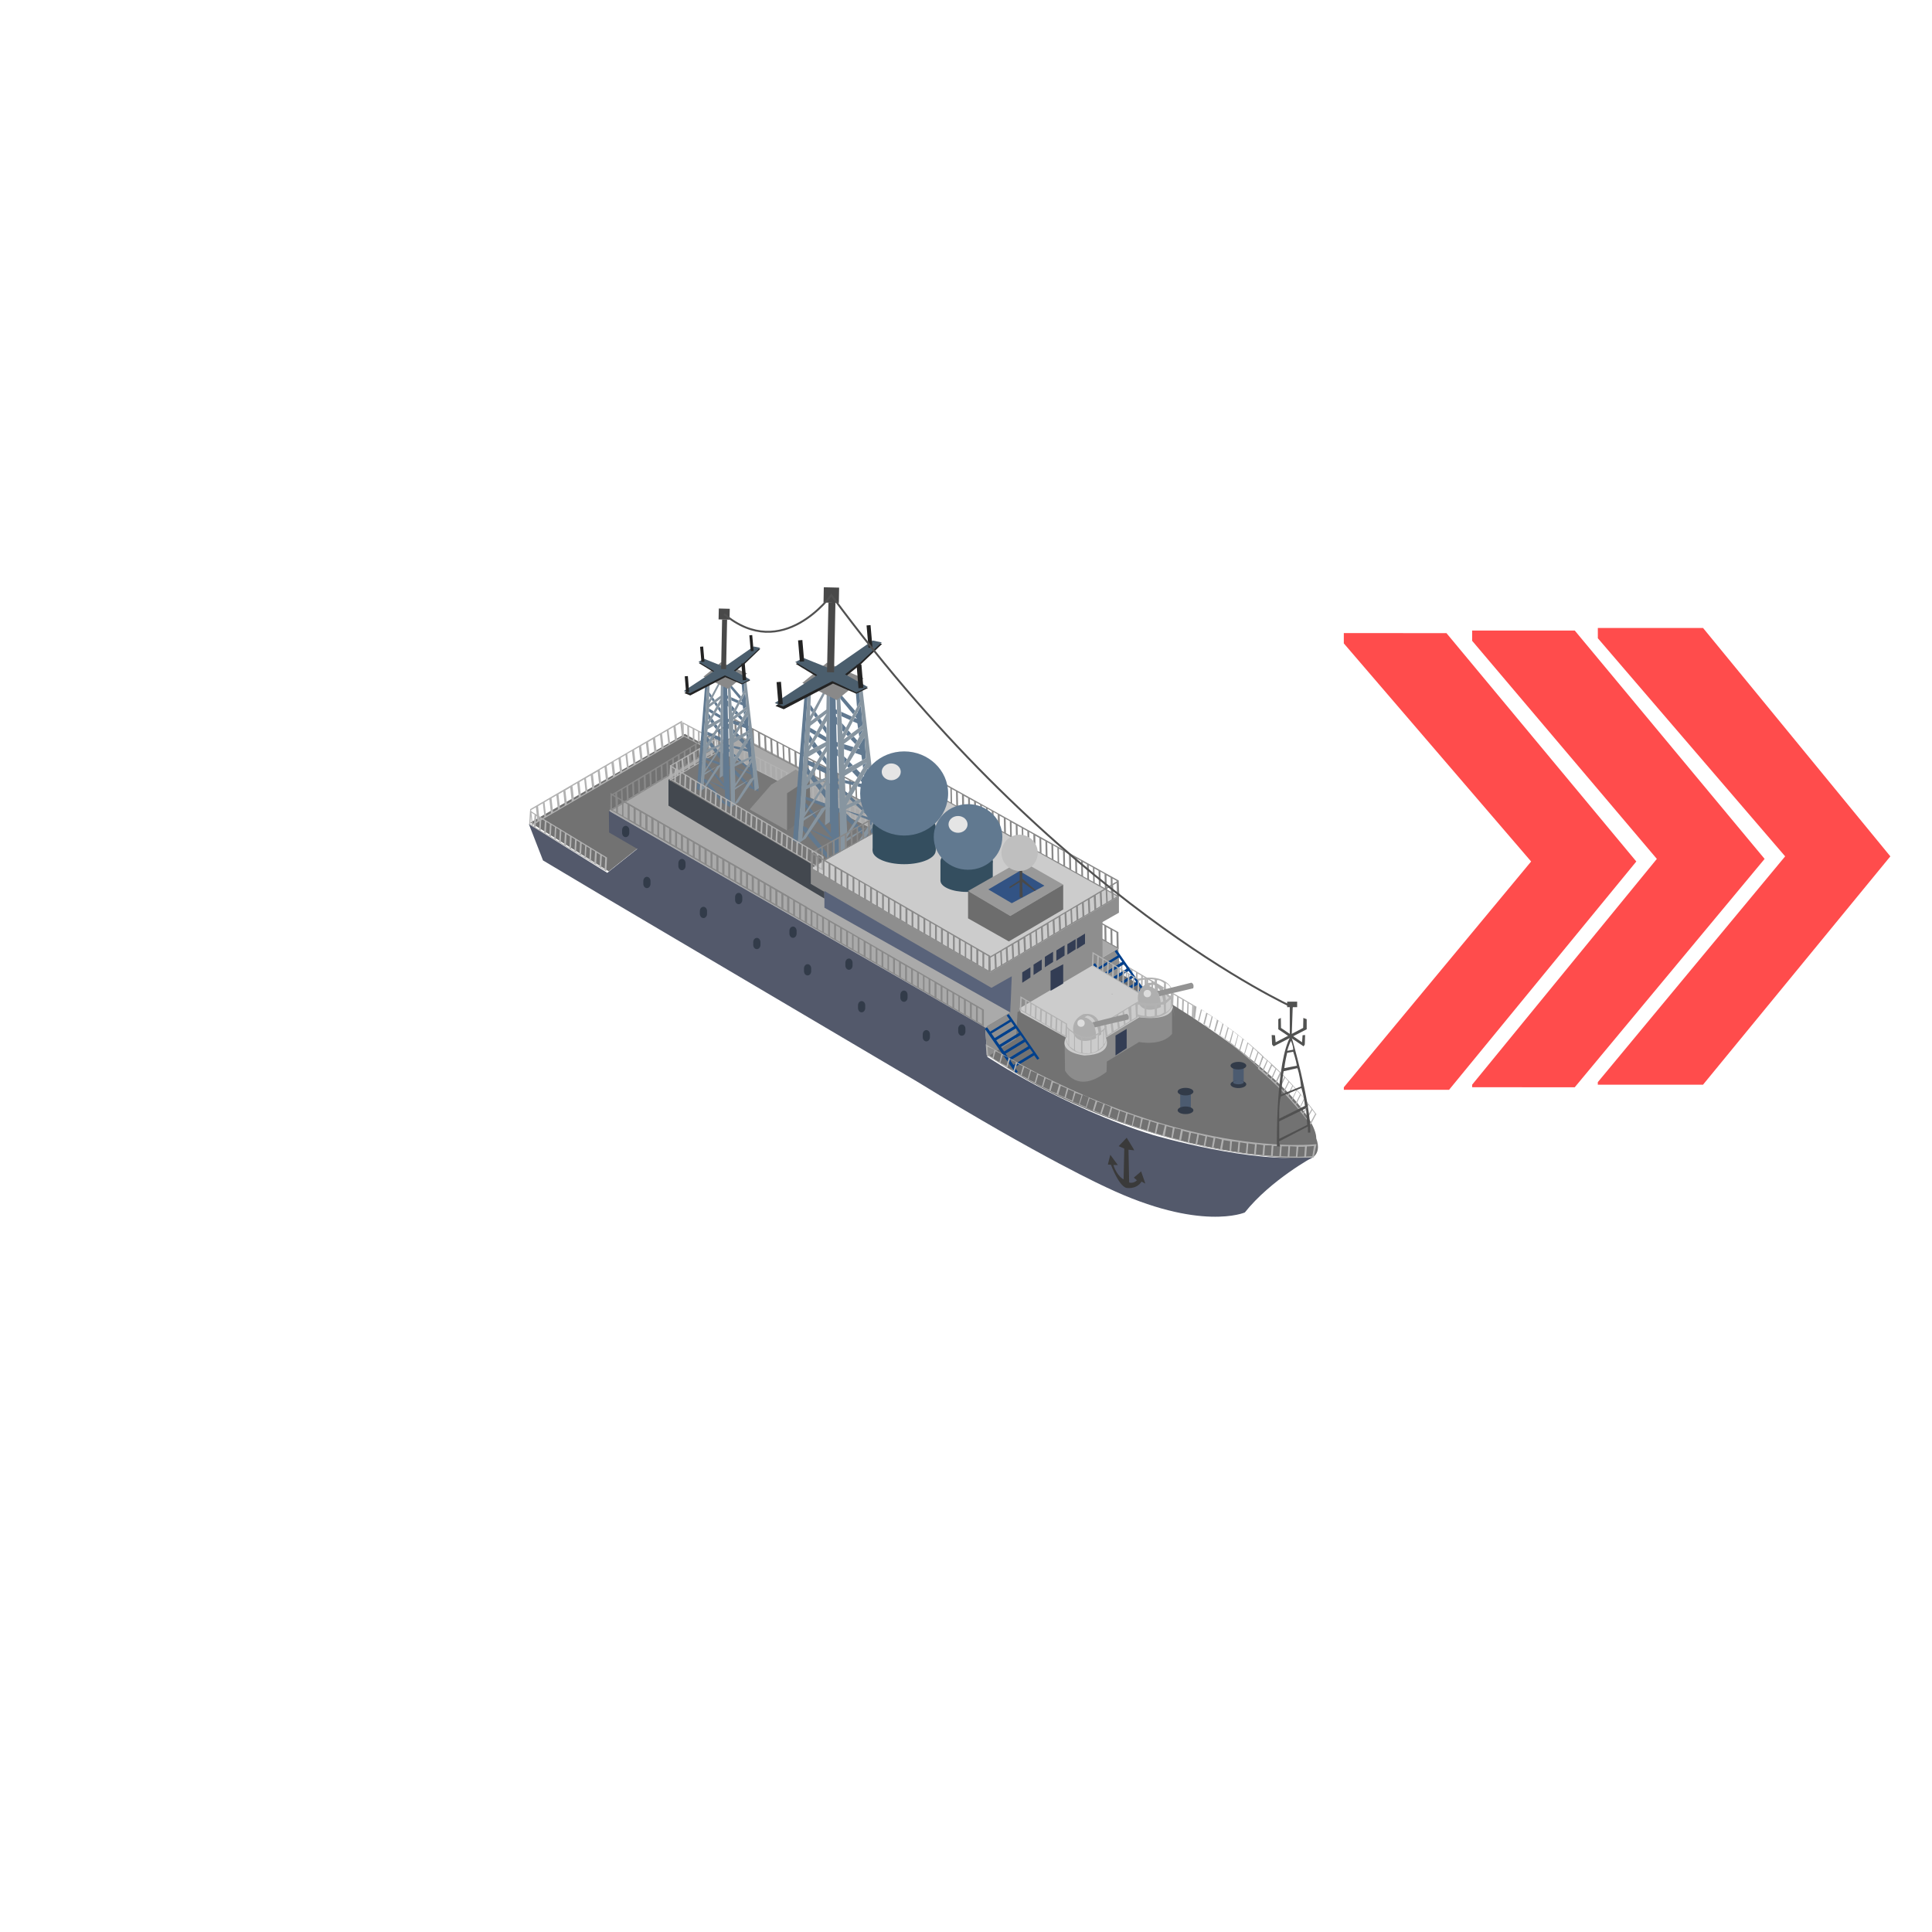 <?xml version="1.0" encoding="utf-8"?>
<!-- Generator: Adobe Illustrator 16.0.0, SVG Export Plug-In . SVG Version: 6.00 Build 0)  -->
<!DOCTYPE svg PUBLIC "-//W3C//DTD SVG 1.1//EN" "http://www.w3.org/Graphics/SVG/1.1/DTD/svg11.dtd">
<svg version="1.1" id="Layer_1" xmlns="http://www.w3.org/2000/svg" xmlns:xlink="http://www.w3.org/1999/xlink" x="0px" y="0px"
	 width="200px" height="200px" viewBox="0 0 200 200" enable-background="new 0 0 200 200" xml:space="preserve">
<g id="Direction">
	<g transform="rotate({{angle}} 50 50)">
		<polygon id="arrow" opacity="0.7" fill="#ff0000" enable-background="new    " points="149.734,65.539 169.391,89.182 
			150.005,112.818 139.113,112.818 139.113,112.553 158.502,89.182 139.111,66.604 139.111,65.538 		">
		
			<animate  fill="remove" accumulate="none" additive="replace" begin="0s;anim_arrow3.end" values="0.5; 0" restart="always" calcMode="linear" dur="0.5s" attributeName="opacity" id="anim_arrow1">
			</animate>
		</polygon>
		<polygon id="arrow2" opacity="0.7" fill="#ff0000" enable-background="new    " points="163.018,65.274 182.672,88.913 
			163.016,112.553 152.395,112.551 152.396,112.287 171.516,88.913 152.395,66.334 152.395,65.276 		">
		
			<animate  fill="remove" accumulate="none" additive="replace" begin="anim_arrow1.end" values="0.5; 0" restart="always" calcMode="linear" dur="0.5s" attributeName="opacity" id="anim_arrow2">
			</animate>
		</polygon>
		<polygon id="arrow3" opacity="0.7" fill="#ff0000" enable-background="new    " points="176.298,65.007 195.688,88.65 
			176.297,112.287 165.404,112.289 165.404,112.023 184.798,88.649 165.409,66.072 165.407,65.008 		">
		
			<animate  fill="remove" accumulate="none" additive="replace" begin="anim_arrow2.end" values="0.5; 0" restart="always" calcMode="linear" dur="0.5s" attributeName="opacity" id="anim_arrow3">
			</animate>
		</polygon>
	</g>
</g>
<path fill="#B2B2B2" d="M123.556,104.961l0.002-0.921l-4.83-2.847l-0.069,1.418l4.897,2.89v-0.124l-0.015-0.007L123.556,104.961
	L123.556,104.961z M119.219,101.621l-0.042,1.204l-0.368-0.216l0.042-1.203L119.219,101.621z M119.75,101.926l-0.045,1.203
	l-0.364-0.215l0.042-1.205L119.75,101.926z M120.254,102.225l-0.045,1.201l-0.37-0.215l0.045-1.202L120.254,102.225z
	 M120.781,102.527l-0.043,1.203l-0.367-0.217l0.043-1.203L120.781,102.527z M121.32,102.869l-0.045,1.203l-0.363-0.217l0.043-1.203
	L121.32,102.869z M121.854,103.173l-0.043,1.202l-0.367-0.217l0.045-1.203L121.854,103.173z M122.391,103.479l-0.046,1.201
	l-0.364-0.215l0.043-1.203L122.391,103.479z M122.921,103.783l-0.046,1.201l-0.365-0.219l0.045-1.199L122.921,103.783z
	 M123.424,104.08l-0.047,1.205l-0.365-0.221l0.044-1.199L123.424,104.08z"/>
<path fill="#B2B2B2" d="M120.375,103.094l0.002-0.922l-4.832-2.848l-0.068,1.417l4.898,2.895v-0.127l-0.016-0.008L120.375,103.094
	L120.375,103.094z M116.039,99.754L116,100.956l-0.37-0.215l0.043-1.204L116.039,99.754z M116.572,100.058l-0.045,1.203
	l-0.367-0.217l0.041-1.204L116.572,100.058z M117.07,100.358l-0.043,1.203l-0.369-0.217l0.045-1.201L117.07,100.358z
	 M117.602,100.662l-0.045,1.201l-0.366-0.217l0.046-1.204L117.602,100.662z M118.143,100.999l-0.045,1.204l-0.367-0.217l0.045-1.205
	L118.143,100.999z M118.673,101.303l-0.043,1.207l-0.368-0.219l0.045-1.203L118.673,101.303z M119.209,101.611l-0.045,1.201
	l-0.364-0.215l0.044-1.201L119.209,101.611z M119.74,101.914l-0.045,1.201l-0.367-0.217l0.045-1.201L119.74,101.914z
	 M120.242,102.212l-0.047,1.204l-0.363-0.219l0.043-1.199L120.242,102.212z"/>
<path fill="#B2B2B2" d="M118.492,101.416v1.057l-0.711,0.118l-0.018-0.552l-0.014,0.84c0,0,3.24-0.845,3.578,1.104v-1.56
	c0,0-0.52-1.698-3.551-1.101l-0.006,0.262C117.967,101.445,118.494,101.418,118.492,101.416z M120.701,101.764
	c0,0,0.5,0.318,0.5,0.594v0.809c0,0-0.28-0.275-0.504-0.46L120.701,101.764z M119.765,101.49c0.183-0.148,0.741,0.271,0.741,0.271
	l-0.04,0.829l-0.701-0.054V101.49z M118.677,101.418c0.181-0.146,0.862,0,0.862,0v1.047h-0.862V101.418z"/>
<path fill="#727272" d="M135.394,120.034c-20.315-0.981-33.045-10.786-33.045-10.786l-0.209-3.046L63.182,83.778l0.021,2.248
	l2.924,1.698l-3.106,2.478l-8.123-5.049l16-9.179l37.454,20.685c28.638,14.812,27.903,21.172,27.903,21.172
	C136.957,119.757,135.396,120.034,135.394,120.034z"/>
<path fill="#B2B2B2" d="M70.661,76.178l8.274,4.35l-0.021-1.437l-8.26-4.339L70.661,76.178z M78.376,80.14l-0.006-1.204l0.367,0.196
	l0.016,1.206L78.376,80.14z M77.837,79.863l-0.018-1.204l0.377,0.2l0.014,1.2L77.837,79.863z M77.278,79.546l-0.016-1.205
	l0.377,0.202l0.018,1.206L77.278,79.546z M76.731,79.275l-0.015-1.206l0.376,0.197l0.02,1.204L76.731,79.275z M76.22,78.999
	l-0.016-1.207l0.377,0.2l0.014,1.206L76.22,78.999z M75.673,78.722l-0.016-1.206l0.377,0.198l0.015,1.206L75.673,78.722z
	 M75.142,78.428l-0.016-1.206l0.377,0.207l0.015,1.203L75.142,78.428z M74.591,78.154l-0.01-1.201l0.375,0.198l0.016,1.203
	L74.591,78.154z M74.038,77.841l-0.017-1.203l0.38,0.196l0.014,1.205L74.038,77.841z M73.491,77.563L73.48,76.36l0.375,0.2
	l0.017,1.205L73.491,77.563z M72.979,77.291l-0.018-1.203l0.379,0.2l0.014,1.203L72.979,77.291z M72.433,77.016l-0.014-1.205
	l0.379,0.198l0.016,1.203L72.433,77.016z M71.886,76.731l-0.008-1.206l0.373,0.2l0.014,1.204L71.886,76.731z M71.345,76.455
	l-0.018-1.206l0.377,0.198l0.018,1.208L71.345,76.455z M71.165,76.345l-0.381-0.202l-0.012-1.201l0.377,0.196L71.165,76.345z"/>
<polygon fill="#AAAAAA" points="101.65,90.171 115.765,98.157 101.986,106.357 63.028,83.929 76.274,75.969 94.306,85.582 "/>
<path fill="#898989" d="M97.086,87.808l18.72,10.44l-0.031-1.757L97.072,86.078L97.086,87.808z M115.146,96.299l0.428,0.244
	l0.027,1.468l-0.431-0.24L115.146,96.299z M114.522,95.969l0.431,0.24l0.024,1.467l-0.431-0.242L114.522,95.969z M113.888,95.589
	l0.433,0.24l0.024,1.47l-0.433-0.243L113.888,95.589z M113.267,95.252l0.431,0.24l0.026,1.468l-0.433-0.24L113.267,95.252z
	 M112.679,94.92l0.431,0.242l0.026,1.47l-0.433-0.242L112.679,94.92z M112.057,94.585l0.432,0.242l0.024,1.469l-0.431-0.243
	L112.057,94.585z M111.447,94.236l0.43,0.242l0.025,1.469l-0.429-0.242L111.447,94.236z M110.826,93.9l0.431,0.243l0.026,1.471
	l-0.432-0.242L110.826,93.9z M110.191,93.524l0.432,0.24l0.023,1.469l-0.431-0.242L110.191,93.524z M109.57,93.186l0.43,0.242
	l0.025,1.469l-0.432-0.24L109.57,93.186z M108.981,92.855l0.431,0.244l0.024,1.469l-0.43-0.242L108.981,92.855z M108.357,92.522
	l0.434,0.245l0.025,1.466l-0.433-0.242L108.357,92.522z M107.736,92.182l0.434,0.24l0.027,1.468l-0.434-0.24L107.736,92.182z
	 M107.115,91.844l0.431,0.242l0.026,1.47l-0.431-0.243L107.115,91.844z M106.48,91.468l0.432,0.241l0.024,1.468l-0.429-0.24
	L106.48,91.468z M105.857,91.133l0.434,0.242l0.023,1.467l-0.431-0.24L105.857,91.133z M105.269,90.801l0.433,0.242l0.026,1.469
	l-0.431-0.241L105.269,90.801z M104.65,90.468l0.432,0.24l0.023,1.469l-0.43-0.242L104.65,90.468z M104.037,90.097l0.431,0.24
	l0.024,1.47l-0.431-0.242L104.037,90.097z M103.414,89.761l0.432,0.242l0.025,1.468l-0.432-0.241L103.414,89.761z M102.779,89.379
	l0.43,0.244l0.027,1.468l-0.431-0.24L102.779,89.379z M102.156,89.045l0.43,0.242l0.027,1.469l-0.431-0.242L102.156,89.045z
	 M101.568,88.714L102,88.955l0.025,1.471l-0.432-0.244L101.568,88.714z M100.949,88.38l0.431,0.242l0.026,1.467l-0.434-0.24
	L100.949,88.38z M100.32,88.04l0.432,0.241l0.023,1.471l-0.432-0.244L100.32,88.04z M99.694,87.708l0.433,0.24l0.027,1.469
	l-0.433-0.242L99.694,87.708z M99.06,87.327l0.432,0.242l0.024,1.469l-0.43-0.24L99.06,87.327z M98.437,86.992l0.434,0.242
	l0.028,1.467l-0.434-0.24L98.437,86.992z M97.853,86.663l0.433,0.24l0.024,1.47l-0.43-0.242L97.853,86.663z M97.229,86.327
	l0.432,0.24l0.026,1.469l-0.432-0.244L97.229,86.327z"/>
<path fill="#898989" d="M76.06,76.115l18.983,9.96l-0.078-1.756l-18.96-9.933L76.06,76.115z M94.333,84.144l0.434,0.232l0.061,1.469
	l-0.437-0.232L94.333,84.144z M93.703,83.828l0.434,0.229l0.061,1.468l-0.435-0.23L93.703,83.828z M93.056,83.464l0.434,0.229
	l0.066,1.469l-0.438-0.23L93.056,83.464z M92.426,83.144l0.436,0.232l0.063,1.466l-0.435-0.229L92.426,83.144z M91.832,82.828
	l0.434,0.23l0.063,1.466l-0.434-0.227L91.832,82.828z M91.202,82.513l0.437,0.23l0.059,1.467l-0.434-0.232L91.202,82.513z
	 M90.581,82.174l0.438,0.232l0.063,1.469l-0.437-0.229L90.581,82.174z M89.95,81.857l0.439,0.232l0.061,1.468l-0.437-0.232
	L89.95,81.857z M89.307,81.494l0.438,0.23l0.063,1.47l-0.437-0.232L89.307,81.494z M88.676,81.177l0.438,0.232l0.063,1.468
	l-0.436-0.232L88.676,81.177z M88.083,80.86l0.436,0.232l0.061,1.467l-0.436-0.232L88.083,80.86z M87.45,80.539l0.438,0.232
	l0.063,1.468l-0.438-0.229L87.45,80.539z M86.819,80.22l0.438,0.232l0.063,1.465l-0.438-0.232L86.819,80.22z M86.19,79.897
	l0.436,0.231l0.062,1.47l-0.434-0.232L86.19,79.897z M85.546,79.534l0.436,0.229l0.063,1.47l-0.436-0.23L85.546,79.534z
	 M84.915,79.217l0.438,0.231l0.06,1.467l-0.436-0.229L84.915,79.217z M84.321,78.901l0.436,0.231l0.063,1.467l-0.436-0.229
	L84.321,78.901z M83.689,78.582l0.435,0.232l0.066,1.467l-0.438-0.232L83.689,78.582z M83.067,78.226l0.438,0.231l0.06,1.467
	l-0.434-0.23L83.067,78.226z M82.437,77.904l0.434,0.232l0.063,1.468l-0.435-0.229L82.437,77.904z M81.79,77.544l0.438,0.232
	l0.06,1.468l-0.434-0.232L81.79,77.544z M81.163,77.228l0.436,0.229l0.063,1.468l-0.438-0.23L81.163,77.228z M80.567,76.911
	l0.434,0.228l0.063,1.468l-0.435-0.23L80.567,76.911z M79.937,76.59l0.436,0.231l0.064,1.468l-0.438-0.23L79.937,76.59z
	 M79.301,76.268l0.435,0.229l0.063,1.468l-0.438-0.23L79.301,76.268z M78.669,75.947l0.437,0.232l0.062,1.467l-0.438-0.23
	L78.669,75.947z M78.021,75.583l0.437,0.232l0.063,1.468l-0.436-0.23L78.021,75.583z M77.394,75.268l0.436,0.229l0.063,1.469
	l-0.438-0.232L77.394,75.268z M76.799,74.952l0.437,0.229l0.063,1.467l-0.438-0.23L76.799,74.952z M76.167,74.632l0.438,0.229
	l0.063,1.47l-0.438-0.232L76.167,74.632z"/>
<polygon fill="#777777" points="92.379,86.855 74.341,77.641 69.2,80.694 85.343,90.768 "/>
<polygon fill="#43484F" points="84.14,91.5 85.343,92.235 85.343,93.016 69.2,83.401 69.2,80.694 84.347,89.667 "/>
<path fill="#B2B2B2" d="M74.299,77.705l16.535,8.373l-0.041-1.438l-16.518-8.353L74.299,77.705z M90.239,84.492l0.379,0.191
	l0.029,1.206l-0.375-0.195L90.239,84.492z M89.688,84.222l0.381,0.196l0.029,1.198l-0.381-0.189L89.688,84.222z M89.126,83.915
	l0.379,0.196l0.033,1.203l-0.377-0.197L89.126,83.915z M88.579,83.651l0.377,0.189l0.035,1.205l-0.379-0.191L88.579,83.651z
	 M88.062,83.383l0.381,0.195l0.033,1.201l-0.381-0.192L88.062,83.383z M87.513,83.112l0.375,0.193l0.035,1.208l-0.381-0.195
	L87.513,83.112z M86.974,82.832l0.38,0.198l0.031,1.204l-0.38-0.197L86.974,82.832z M86.425,82.567l0.38,0.193l0.03,1.204
	l-0.383-0.193L86.425,82.567z M85.86,82.258l0.383,0.193l0.031,1.204l-0.382-0.191L85.86,82.258z M85.31,81.989l0.385,0.196
	l0.032,1.205l-0.384-0.196L85.31,81.989z M84.796,81.728l0.378,0.195l0.032,1.203l-0.379-0.196L84.796,81.728z M84.245,81.454
	l0.383,0.195l0.033,1.204l-0.385-0.191L84.245,81.454z M83.698,81.183l0.379,0.196l0.029,1.202l-0.38-0.195L83.698,81.183z
	 M83.146,80.916l0.383,0.193l0.032,1.207l-0.384-0.194L83.146,80.916z M82.585,80.613l0.383,0.191l0.036,1.205l-0.388-0.196
	L82.585,80.613z M82.036,80.343l0.381,0.194l0.033,1.201l-0.383-0.191L82.036,80.343z M81.521,80.078l0.381,0.194l0.032,1.201
	l-0.384-0.192L81.521,80.078z M80.971,79.811l0.38,0.193l0.033,1.204l-0.387-0.195L80.971,79.811z M80.425,79.511l0.38,0.193
	l0.034,1.205l-0.381-0.197L80.425,79.511z M79.879,79.24l0.377,0.195l0.032,1.203l-0.379-0.194L79.879,79.24z M79.313,78.936
	l0.381,0.195l0.033,1.206l-0.381-0.197L79.313,78.936z M78.765,78.667l0.379,0.193l0.033,1.206L78.8,79.87L78.765,78.667z
	 M78.247,78.403l0.383,0.196l0.031,1.201l-0.381-0.195L78.247,78.403z M77.698,78.135l0.381,0.195l0.033,1.201l-0.381-0.192
	L77.698,78.135z M77.145,77.863l0.38,0.193l0.031,1.203l-0.381-0.193L77.145,77.863z M76.593,77.595l0.382,0.193l0.032,1.206
	l-0.383-0.195L76.593,77.595z M76.034,77.292l0.377,0.196l0.033,1.2l-0.381-0.193L76.034,77.292z M75.482,77.022l0.386,0.195
	l0.029,1.204l-0.384-0.195L75.482,77.022z M74.962,76.756l0.384,0.195l0.032,1.203l-0.381-0.194L74.962,76.756z M74.415,76.488
	l0.379,0.193l0.037,1.201l-0.383-0.193L74.415,76.488z"/>
<polyline fill="#8E8E8E" points="115.832,94.348 115.832,92.787 110.689,92.695 83.933,89.895 83.933,91.5 102.429,102.379 
	104.678,101.186 104.586,104.811 101.986,106.357 102.201,109.4 105.183,107.541 105.336,104.758 115.945,101.064 115.765,98.157 
	114.132,99.128 114.132,95.449 115.832,94.483 "/>
<g>
	<polyline fill="#919191" points="77.646,83.746 79.825,81.243 82.372,79.66 83.808,80.578 81.478,85.972 77.646,83.814 	"/>
	<polygon fill="#727272" points="81.478,85.972 81.478,82.116 83.808,80.578 83.933,84.295 	"/>
</g>
<g>
	<g>
		<g>
			<path fill="#8795A0" d="M82.552,87.383l0.096-0.063l0.18-0.126l0.574-0.393l0.192-0.287l0.269-0.398l0.119-0.183l0.031-0.042
				l0.602-0.901l0.158-0.238l0.693-1.035l-0.061,1.709l0.444-0.306l0.063-0.045l-0.057-16.197l-0.22,0.169l-0.022,0.536
				l-0.062,1.456l-1.315,2.403l-0.17,0.315l-0.207,0.38l0.022-0.658l0.021-0.523l0.098-2.664l-0.288,0.225L83.704,70.6l-1.14,16.664
				L82.552,87.383z M83.366,83.537l0.025-0.435l0.014-0.329l0.017-0.293l0.04-0.771l0.945-0.436l0.459-0.211l0.668-0.31
				l-0.412,0.636l-0.295,0.445l-0.604,0.921l-0.171,0.267l-0.321,0.485l-0.166,0.255l-0.222,0.334L83.366,83.537z M85.559,78.556
				l-0.013,0.648l-0.012,0.31l-0.019,0.579l-0.01,0.397l-0.828,0.339l-0.463,0.189l-0.709,0.289l0.407-0.693l0.259-0.438
				l0.336-0.569l0.254-0.425l0.338-0.566l0.229-0.393l0.256-0.433L85.559,78.556z M85.567,75.361l-0.025,0.637l-0.012,0.32
				l-0.018,0.46v0.023l-0.863,0.453l-0.419,0.22l-0.493,0.254l0.299-0.504l0.275-0.453l0.313-0.523l0.209-0.346l0.307-0.514
				l0.205-0.346l0.248-0.41L85.567,75.361z M83.653,78.358l0.858-0.512l0.383-0.234l0.632-0.375l-0.414,0.68l-0.242,0.396
				l-0.442,0.724l-0.251,0.408l-0.253,0.408l-0.259,0.425l-0.174,0.283l0.035-0.471l0.049-0.685l0.021-0.24l0.03-0.47L83.653,78.358
				z M83.888,75.133l0.729-0.549l0.274-0.207l0.687-0.517l-0.461,0.838l-0.199,0.348l-0.375,0.678l-0.196,0.354l-0.226,0.414
				l-0.268,0.479l-0.139,0.249l0.031-0.39l0.063-0.776l0.024-0.28l0.033-0.444L83.888,75.133z M85.585,71.455l-0.039,1.999
				l-0.854,0.638l-0.271,0.2l-0.518,0.385l0.34-0.654l0.174-0.328L85.585,71.455z M83.055,86.831l0.071-0.875l0.037-0.437
				l0.041-0.559l0.875-0.599l0.232-0.162l0.729-0.501l-0.793,0.423l-0.258,0.136l-0.799,0.425l0.508-0.763l0.168-0.252l0.383-0.572
				l0.187-0.271l0.539-0.805l0.297-0.442l0.22-0.335l-0.015,0.599l-0.032,0.806l-0.018,0.417l0.003-0.003l-0.002,0.005l-0.007,0.103
				l-0.012,0.335l-0.041,0.023L85.04,83.7l-0.493,0.78l-0.155,0.247l-0.664,1.042l-0.011,0.019l-0.052,0.081l-0.264,0.412
				L83.055,86.831z"/>
			<polygon fill="none" points="88.833,83.158 89.376,83.676 89.685,83.2 89.645,82.762 			"/>
			<polygon fill="none" points="87.589,83.895 88.952,84.315 89.224,83.901 88.569,83.289 87.585,83.772 			"/>
			<polygon fill="none" points="88.194,74.184 88.321,73.947 86.985,72.333 87.069,73.679 			"/>
			<polygon fill="none" points="87.604,84.203 88.468,85.056 88.856,84.458 87.589,83.938 			"/>
			<polygon fill="none" points="88.228,85.422 87.638,84.87 87.702,86.222 			"/>
			<polygon fill="none" points="89.767,84.05 89.728,83.628 89.571,83.861 			"/>
			<polygon fill="none" points="90.014,84.64 89.421,84.084 89.213,84.394 			"/>
			<polygon fill="none" points="89.306,85.883 89.829,85.59 90.075,85.458 90.003,84.925 89.101,84.559 88.648,85.234 			"/>
			<polygon fill="none" points="88.003,74.546 87.103,74.14 87.147,74.851 87.579,75.338 			"/>
			<polygon fill="none" points="90.269,86.836 90.14,85.909 89.819,86.388 			"/>
			<polygon fill="none" points="84.868,81.06 85.124,81.386 85.534,80.75 			"/>
			<polygon fill="none" points="86.911,83.686 86.858,81.689 86.733,81.572 86.784,83.648 			"/>
			<polygon fill="none" points="83.395,83.1 83.73,83.504 84.052,83.017 83.409,82.772 			"/>
			<polygon fill="none" points="85.329,78.223 85.563,78.557 85.585,77.79 			"/>
			<polygon fill="none" points="86.849,81.264 86.841,80.905 86.716,80.875 86.723,81.143 			"/>
			<polygon fill="none" points="84.222,81.02 83.919,80.616 83.509,81.307 			"/>
			<polygon fill="none" points="83.426,82.48 84.225,82.752 84.829,81.831 84.413,81.273 83.465,81.709 			"/>
			<polygon fill="none" points="86.616,72.321 86.833,72.153 86.069,71.231 86.11,72.055 86.497,72.287 86.526,73.436 
				86.646,73.491 			"/>
			<polygon fill="none" points="87.612,82.392 87.482,82.271 87.489,82.598 			"/>
			<polygon fill="none" points="87.343,75.776 87.198,75.625 87.224,75.997 			"/>
			<polygon fill="none" points="83.564,83.761 83.37,83.537 83.343,84.095 			"/>
			<polygon fill="none" points="87.442,79.059 87.383,78.998 87.385,79.162 			"/>
			<polygon fill="none" points="87.952,78.878 88.294,79.227 89.243,78.711 89.171,78.174 88.509,77.941 			"/>
			<polygon fill="none" points="88.12,77.809 87.37,77.544 87.376,78.289 87.688,78.606 			"/>
			<polygon fill="none" points="87.44,80.321 87.45,80.75 88.472,80.98 88.774,80.479 88.194,79.863 			"/>
			<polygon fill="none" points="85.526,80.095 84.513,79.605 84.177,80.176 84.687,80.831 85.517,80.492 			"/>
			<polygon fill="none" points="89.45,81.2 89.079,80.809 88.921,81.083 			"/>
			<polygon fill="none" points="88.308,83.043 87.966,82.724 87.597,83.358 			"/>
			<polygon fill="none" points="89.058,77.017 89.058,77.013 89.058,77.015 			"/>
			<polygon fill="none" points="88.938,86.087 88.411,85.591 87.575,86.84 			"/>
			<polygon fill="none" points="88.114,82.473 88.585,82.92 89.616,82.462 89.53,81.606 88.741,81.4 			"/>
			<polygon fill="none" points="89.024,77.539 88.852,77.359 88.788,77.469 			"/>
			<polygon fill="none" points="87.835,79.48 87.688,79.322 87.482,79.675 			"/>
			<polygon fill="none" points="88.284,81.283 87.454,81.065 87.47,81.858 87.765,82.138 			"/>
			<polygon fill="none" points="88.767,73.861 88.759,73.749 88.724,73.815 			"/>
			<polygon fill="none" points="89.302,86.426 89.014,86.159 87.618,87.125 87.642,89.05 			"/>
			<polygon fill="none" points="88.713,74.418 88.53,74.195 88.472,74.31 			"/>
			<polygon fill="none" points="89.512,86.09 89.829,85.59 89.35,85.926 			"/>
			<polygon fill="none" points="88.379,76.247 88.747,76.662 88.952,76.283 88.894,75.859 			"/>
			<polygon fill="none" points="87.366,77.008 87.366,77.04 88.372,77.345 88.544,77.035 88.036,76.503 			"/>
			<polygon fill="none" points="88.644,79.587 89.058,80.013 89.348,79.533 89.306,79.186 			"/>
			<polygon fill="none" points="88.751,74.885 88.284,74.677 87.812,75.604 88.12,75.954 88.829,75.425 			"/>
			<polygon fill="none" points="87.767,76.218 87.593,76.037 87.339,76.539 			"/>
			<polygon fill="none" points="89.464,80.429 89.438,80.206 89.364,80.327 			"/>
			<polygon fill="none" points="84.067,73.758 83.882,73.479 83.86,74.138 			"/>
			<polygon fill="none" points="83.497,85.669 83.661,85.865 83.716,85.784 			"/>
			<polygon fill="none" points="84.889,74.378 85.11,74.697 85.575,73.861 			"/>
			<polygon fill="none" points="84.614,74.585 83.886,75.132 83.866,75.33 84.542,75.727 84.915,75.045 			"/>
			<polygon fill="none" points="83.124,85.956 83.052,86.831 83.401,86.281 			"/>
			<polygon fill="none" points="84.421,74.29 84.239,74.02 83.901,74.673 			"/>
			<polygon fill="none" points="86.831,80.611 86.774,78.343 86.646,78.211 86.708,80.584 			"/>
			<polygon fill="none" points="84.343,76.078 83.831,75.774 83.808,76.054 84.118,76.492 			"/>
			<polygon fill="none" points="83.497,85.669 83.727,85.766 84.389,84.725 84.077,84.36 83.204,84.958 83.159,85.518 			"/>
			<polygon fill="none" points="84.243,84.118 85.04,83.697 85.368,83.523 84.249,83.095 83.866,83.667 			"/>
			<polygon fill="none" points="83.851,76.972 83.743,76.831 83.712,77.223 			"/>
			<polygon fill="none" points="83.989,84.256 83.698,83.918 83.19,84.681 			"/>
			<polygon fill="none" points="84.431,82.826 85.419,83.167 85.426,83.064 85.427,83.057 85.424,83.061 85.438,82.643 
				84.974,82.021 			"/>
			<polygon fill="none" points="84.312,84.198 84.544,84.477 85.04,83.697 			"/>
			<polygon fill="none" points="85.585,71.451 84.417,73.695 84.688,74.087 85.542,73.449 			"/>
			<polygon fill="none" points="85.271,81.575 85.472,81.834 85.491,81.242 			"/>
			<polygon fill="none" points="84.509,77.841 83.653,78.353 83.626,78.695 84.424,79.035 84.87,78.309 			"/>
			<polygon fill="none" points="85.517,76.775 84.624,76.249 84.312,76.77 84.649,77.25 85.517,76.798 			"/>
			<polygon fill="none" points="86.733,76.849 86.688,75.088 86.563,74.96 86.612,76.81 			"/>
			<polygon fill="none" points="85.542,75.993 85.14,75.387 84.833,75.901 85.53,76.314 			"/>
			<polygon fill="none" points="86.669,74.304 86.659,73.938 86.538,73.887 86.546,74.169 			"/>
			<polygon fill="none" points="85.55,79.205 85.101,78.616 84.765,79.182 85.542,79.517 			"/>
			<polygon fill="none" points="86.754,77.648 86.745,77.325 86.626,77.282 86.63,77.521 			"/>
			<polygon fill="none" points="83.665,80.278 83.528,80.088 83.491,80.561 			"/>
			<polygon fill="none" points="85.345,75.04 85.567,75.358 85.593,74.632 			"/>
			<polygon fill="none" points="84.231,77.473 84.04,77.223 83.737,77.727 			"/>
			<polygon fill="none" points="85.852,85.244 85.852,85.121 85.405,85.425 85.468,83.716 84.774,84.751 86.011,86.222 
				86.011,85.308 			"/>
			<polygon fill="none" points="84.899,77.606 85.112,77.911 85.526,77.231 			"/>
			<polygon fill="none" points="84.177,79.445 83.596,79.164 83.575,79.403 83.924,79.853 			"/>
			<polygon fill="none" points="86.155,87.12 83.985,85.934 83.864,86.114 86.235,89.05 			"/>
			<polygon fill="none" points="86.192,86.84 84.614,84.989 84.013,85.89 			"/>
			<polygon fill="#617990" points="84.243,84.118 83.866,83.667 83.698,83.918 83.989,84.256 			"/>
			<polygon fill="#617990" points="84.067,73.758 84.239,73.441 83.903,72.956 83.882,73.479 			"/>
			<polygon fill="#617990" points="85.55,79.205 85.563,78.557 85.329,78.223 85.101,78.616 			"/>
			<polygon fill="#617990" points="82.831,87.19 82.651,87.316 82.827,87.41 			"/>
			<polygon fill="#617990" points="84.077,84.36 84.389,84.725 84.544,84.477 84.312,84.198 			"/>
			<polygon fill="#617990" points="83.409,82.772 84.052,83.017 84.225,82.752 83.426,82.48 			"/>
			<polygon fill="#617990" points="84.424,79.035 83.626,78.695 83.596,79.164 84.177,79.445 			"/>
			<polygon fill="#617990" points="84.413,81.273 84.829,81.831 85.124,81.386 84.868,81.06 			"/>
			<polygon fill="#617990" points="84.249,83.095 85.368,83.523 85.407,83.5 85.419,83.167 84.431,82.826 			"/>
			<polygon fill="#617990" points="84.687,80.831 84.177,80.176 83.919,80.616 84.222,81.02 			"/>
			<polygon fill="#617990" points="84.614,74.585 84.915,75.045 85.11,74.697 84.889,74.378 			"/>
			<polygon fill="#617990" points="83.395,83.1 83.37,83.537 83.564,83.761 83.73,83.504 			"/>
			<polygon fill="#617990" points="82.564,87.264 83.704,70.6 83.409,70.427 82.089,87.002 			"/>
			<polygon fill="#617990" points="85.542,79.517 84.765,79.182 84.513,79.605 85.526,80.095 			"/>
			<polygon fill="#617990" points="84.688,74.087 84.417,73.695 84.239,74.02 84.421,74.29 			"/>
			<polygon fill="#617990" points="83.497,85.669 83.716,85.784 83.727,85.766 			"/>
			<polygon fill="#617990" points="83.924,79.853 83.575,79.403 83.528,80.088 83.665,80.278 			"/>
			<polygon fill="#617990" points="84.542,75.727 83.866,75.33 83.831,75.774 84.343,76.078 			"/>
			<polygon fill="#617990" points="84.118,76.492 83.808,76.054 83.743,76.831 83.851,76.972 			"/>
			<polygon fill="#617990" points="85.53,76.314 84.833,75.901 84.624,76.249 85.517,76.775 			"/>
			<polygon fill="#617990" points="83.124,85.956 83.401,86.281 83.661,85.865 83.497,85.669 83.159,85.518 			"/>
			<polygon fill="#617990" points="83.864,86.114 83.596,86.509 85.71,88.982 86.937,89.656 86.796,84.084 86.925,84.203 
				86.911,83.686 86.784,83.648 86.733,81.572 86.858,81.689 86.849,81.264 86.723,81.143 86.716,80.875 86.841,80.905 
				86.831,80.611 86.708,80.584 86.646,78.211 86.774,78.343 86.754,77.648 86.63,77.521 86.626,77.282 86.745,77.325 
				86.733,76.849 86.612,76.81 86.563,74.96 86.688,75.088 86.669,74.304 86.546,74.169 86.538,73.887 86.659,73.938 86.646,73.491 
				86.526,73.436 86.497,72.287 86.11,72.055 86.069,71.231 86.833,72.153 86.966,72.055 86.985,72.333 88.321,73.947 88.522,73.58 
				86.11,70.807 85.94,68.768 85.597,68.609 85.612,69.583 85.638,69.048 85.855,68.879 85.915,85.074 85.852,85.121 85.852,85.244 
				86.011,85.308 86.011,86.222 84.774,84.751 84.614,84.989 86.192,86.84 84.013,85.89 83.985,85.934 86.155,87.12 86.235,89.05 
							"/>
			<polygon fill="#617990" points="84.509,77.841 84.87,78.309 85.112,77.911 84.899,77.606 			"/>
			<polygon fill="#617990" points="84.649,77.25 84.312,76.77 84.04,77.223 84.231,77.473 			"/>
			<polygon fill="#617990" points="84.974,82.021 85.438,82.643 85.472,81.834 85.271,81.575 			"/>
			<polygon fill="#617990" points="85.542,75.993 85.567,75.358 85.345,75.04 85.14,75.387 			"/>
			<polygon fill="#617990" points="88.569,83.289 89.224,83.901 89.376,83.676 88.833,83.158 			"/>
			<polygon fill="#617990" points="89.306,85.883 88.648,85.234 88.411,85.591 88.938,86.087 			"/>
			<polygon fill="#617990" points="90.003,84.925 90.075,85.458 90.278,85.344 90.245,84.894 90.253,84.889 90.245,84.891 
				90.126,83.028 89.728,83.628 89.767,84.05 89.571,83.861 89.421,84.084 90.014,84.64 89.213,84.394 89.101,84.559 			"/>
			<polygon fill="#617990" points="89.645,82.762 89.685,83.2 90.132,82.522 			"/>
			<polygon fill="#617990" points="88.12,75.954 87.812,75.604 87.593,76.037 87.767,76.218 			"/>
			<polygon fill="#617990" points="89.124,73.028 88.759,73.749 88.767,73.861 88.724,73.815 88.53,74.195 88.713,74.418 
				88.472,74.31 88.284,74.677 88.751,74.885 88.829,75.425 89.302,75.074 			"/>
			<polygon fill="#617990" points="89.512,86.09 89.35,85.926 89.014,86.159 89.302,86.426 			"/>
			<polygon fill="#617990" points="87.604,84.203 87.638,84.87 88.228,85.422 88.468,85.056 			"/>
			<polygon fill="#617990" points="87.589,83.938 88.856,84.458 88.952,84.315 87.589,83.895 			"/>
			<polygon fill="#617990" points="88.472,80.98 87.45,80.75 87.454,81.065 88.284,81.283 			"/>
			<polygon fill="#617990" points="87.765,82.138 87.47,81.858 87.482,82.271 87.612,82.392 			"/>
			<polygon fill="#617990" points="87.579,75.338 87.147,74.851 87.198,75.625 87.343,75.776 			"/>
			<polygon fill="#617990" points="87.688,78.606 87.376,78.289 87.383,78.998 87.442,79.059 			"/>
			<polygon fill="#617990" points="89.171,78.174 89.243,78.711 89.643,78.491 89.499,76.274 89.058,77.013 89.058,77.017 
				89.058,77.015 88.852,77.359 89.024,77.539 88.788,77.469 88.509,77.941 			"/>
			<polygon fill="#617990" points="87.952,78.878 87.688,79.322 87.835,79.48 88.294,79.227 			"/>
			<polygon fill="#617990" points="89.53,81.606 89.616,82.462 90.073,82.259 89.851,79.492 89.438,80.206 89.464,80.429 
				89.364,80.327 89.079,80.809 89.45,81.2 88.921,81.083 88.741,81.4 			"/>
			<polygon fill="#617990" points="88.114,82.473 87.966,82.724 88.308,83.043 88.585,82.92 			"/>
			<polygon fill="#617990" points="90.995,86.963 90.647,87.199 91.042,87.361 			"/>
			<polygon fill="#617990" points="89.306,79.186 89.348,79.533 89.715,78.935 			"/>
			<polygon fill="#617990" points="88.194,79.863 88.774,80.479 89.058,80.013 88.644,79.587 			"/>
			<polygon fill="#617990" points="88.036,76.503 88.544,77.035 88.747,76.662 88.379,76.247 			"/>
			<polygon fill="#617990" points="88.894,75.859 88.952,76.283 89.386,75.485 			"/>
			<polygon fill="#617990" points="89.819,86.388 89.604,86.708 89.731,86.828 90.479,87.131 90.376,85.556 90.14,85.909 
				90.269,86.836 			"/>
			<polygon fill="#617990" points="88.913,70.568 88.964,70.53 88.917,70.133 88.462,69.924 88.715,73.211 89.036,72.614 			"/>
			<polygon fill="#617990" points="88.372,77.345 87.366,77.04 87.37,77.544 88.12,77.809 			"/>
			<polygon fill="#617990" points="88.194,74.184 87.069,73.679 87.103,74.14 88.003,74.546 			"/>
			<path fill="#8795A0" d="M86.903,83.681l0.014,0.516l0.141,5.474l1.027-0.708l1.512-2.257l0.215-0.32l0.32-0.48l0.236-0.355
				l0.103,1.575l0.015,0.178l0.155-0.112l0.347-0.236l0.118-0.08l-1.932-16.512l-0.214,0.161l-0.051,0.04l0.123,2.046l-0.322,0.597
				l-0.195,0.367l-0.199,0.366l-0.125,0.238l-0.193,0.361l-0.426,0.792l-0.236,0.439l-0.117,0.22l-0.026-0.372l-0.049-0.773
				l-0.047-0.708l-0.031-0.461l-0.086-1.347l-0.022-0.278l-0.129,0.099l-0.22,0.168l0.035,1.168l0.013,0.449l0.01,0.366l0.017,0.784
				l0.048,1.761l0.014,0.476l0.01,0.323l0.021,0.696l0.058,2.267l0.01,0.294l0.008,0.359l0.01,0.427L86.903,83.681z M87.446,80.752
				l-0.012-0.431l0.752-0.458l0.453-0.275l0.658-0.403l0.412-0.251l-0.366,0.601l-0.29,0.478l-0.279,0.467l-0.303,0.501
				l-0.188,0.304l-0.52,0.855l-0.152,0.253l-0.123,0.206l-0.007-0.328l-0.013-0.413l-0.016-0.793L87.446,80.752z M87.966,82.727
				l0.146-0.251l0.625-1.073l0.188-0.317l0.158-0.276l0.279-0.481l0.073-0.121l0.411-0.714l0.225,2.765l-0.461,0.203l-1.029,0.458
				l-0.273,0.123l-0.711,0.315L87.966,82.727z M87.69,79.32l0.262-0.445l0.559-0.936l0.279-0.472l0.063-0.108l0.207-0.342v-0.002
				l0.438-0.739l0.146,2.216l-0.402,0.221l-0.949,0.518l-0.457,0.249l-0.354,0.195L87.69,79.32z M87.364,77.038v-0.032l0.672-0.504
				l0.34-0.256l0.515-0.388l0.493-0.375l-0.434,0.796l-0.205,0.381l-0.201,0.371l-0.172,0.31l-0.252,0.464l-0.433,0.8l-0.245,0.453
				l-0.058,0.103l-0.002-0.164l-0.007-0.708l-0.006-0.745L87.364,77.038z M89.122,73.027l0.176,2.044l-0.469,0.353l-0.709,0.529
				l-0.355,0.267l-0.43,0.319l0.258-0.502l0.219-0.433l0.473-0.927l0.189-0.367l0.057-0.115l0.193-0.382l0.035-0.064L89.122,73.027z
				 M89.831,85.589L89.31,85.88l-0.369,0.205l-1.365,0.753l0.836-1.249l0.24-0.357l0.451-0.674l0.114-0.164l0.204-0.31l0.152-0.222
				l0.155-0.234l0.4-0.601l0.118,1.862h0.004l-0.004,0.003l0.031,0.45l-0.203,0.114l-0.246,0.134l-0.314,0.5l-0.214,0.336
				l-1.66,2.624l-0.022-1.925l1.396-0.967l0.336-0.232L89.831,85.589z M87.637,84.87l-0.035-0.669l-0.014-0.263l-0.003-0.043
				l-0.004-0.125l0.984-0.481l0.27-0.131l0.811-0.396l0.485-0.238L89.684,83.2l-0.31,0.474l-0.151,0.227l-0.272,0.414l-0.095,0.145
				l-0.389,0.596l-0.24,0.366l-0.524,0.8L87.637,84.87z"/>
		</g>
		<polygon fill="#898989" points="85.597,68.609 89.394,70.221 86.622,72.473 83.058,70.695 		"/>
	</g>
	<g>
		<polygon fill="#232323" points="89.118,68.765 87.528,70.039 89.844,71.228 88.642,71.815 86.228,70.762 81.137,73.422 
			80.276,73.079 84.663,70.117 82.38,68.725 83.235,68.292 86.12,69.491 86.567,69.174 90.382,66.459 91.315,66.656 		"/>
		<polygon fill="#4B5E6D" points="89.073,68.558 87.479,69.803 89.839,71.118 88.646,71.683 86.165,70.512 81.06,73.113 
			80.202,72.781 84.601,69.884 82.321,68.536 83.177,68.11 86.069,69.272 86.518,68.965 90.342,66.307 91.279,66.498 		"/>
		
			<rect x="89.857" y="64.684" transform="matrix(0.996 -0.087 0.087 0.996 -5.419 8.138)" fill="#232323" width="0.413" height="2.322"/>
		
			<rect x="82.711" y="66.34" transform="matrix(0.996 -0.085 0.085 0.996 -5.403 7.249)" fill="#232323" width="0.445" height="2.216"/>
		
			<rect x="88.714" y="68.791" transform="matrix(0.997 -0.083 0.083 0.997 -5.486 7.599)" fill="#232323" width="0.502" height="2.435"/>
		
			<rect x="80.43" y="70.588" transform="matrix(0.997 -0.083 0.083 0.997 -5.657 6.915)" fill="#232323" width="0.455" height="2.316"/>
	</g>
	<polygon fill="#494949" points="85.76,62.387 86.483,62.406 86.341,69.605 85.612,69.583 	"/>
	<polygon fill="#494949" points="85.28,60.792 86.866,60.832 86.837,62.417 85.251,62.372 	"/>
</g>
<path fill="#53596B" d="M119.361,117.493c-9.316-2.861-17.164-8.093-17.164-8.093l-0.211-3.043L63.03,83.931l0.021,2.248
	l2.922,1.698l-3.106,2.479l-8.121-5.049l1.467,3.765l6.012,3.58l32.646,19.274c13.091,8.033,19.721,11.016,19.721,11.016
	c9.685,4.591,14.272,2.572,14.272,2.572c2.709-3.399,7.123-5.771,7.123-5.771C129.736,120.555,119.365,117.493,119.361,117.493z"/>
<polygon fill="#CCCCCC" points="97.252,82.471 83.933,89.895 102.521,100.682 115.832,92.787 "/>
<g>
	<ellipse fill="#344E5F" cx="100.063" cy="89.138" rx="2.708" ry="1.171"/>
	<ellipse fill="#344E5F" cx="100.063" cy="91.16" rx="2.708" ry="1.171"/>
	<rect x="97.355" y="89.137" fill="#344E5F" width="5.417" height="2.021"/>
</g>
<polygon fill="#59637A" points="85.343,93.966 85.343,92.235 102.627,102.257 104.738,101.063 104.586,104.811 "/>
<path fill="#00408C" d="M113.125,99.851l3.205,4.597l0.217-0.134l-0.143-0.207l0,0l-0.191-0.271l2.027-1.227l0.324,0.447l0.21-0.13
	l-3.172-4.589l-0.181,0.119l-0.032,0.021l0.317,0.44l-2.027,1.239l-0.316-0.449L113.125,99.851z M115.765,103.139l2.026-1.227
	l0.328,0.452l-2.026,1.239L115.765,103.139z M115.273,102.438l2.027-1.226l0.326,0.452l-2.026,1.242L115.273,102.438z
	 M114.802,101.742l2.028-1.227l0.326,0.453l-2.025,1.238L114.802,101.742z M114.31,101.045l2.027-1.229l0.325,0.455l-2.025,1.243
	L114.31,101.045z M113.822,100.348l2.024-1.228l0.327,0.455l-2.027,1.243L113.822,100.348z"/>
<path fill="#8C8C8C" d="M121.328,104.215v2.823c-1.112,1.308-3.407,0.828-3.407,0.828l-3.341,2.026
	c0.007,0.271-0.035,1.068-0.035,1.068c-3.074,2.363-4.293-0.138-4.293-0.138l-0.047-2.983c0.152,1.211,1.955,1.309,1.955,1.309
	c3.24-0.024,2.319-1.722,2.319-1.722l3.462-2.11C121.363,105.73,121.328,104.215,121.328,104.215L121.328,104.215z"/>
<path fill="#CCCCCC" d="M113.125,99.924l5.072,3.051c0,0,2.799-1.057,3.213,1.238c0.412,2.295,0,0.051,0,0.051
	s0.022,1.467-3.465,1.051l-3.463,2.11c0,0,0.893,1.699-2.205,1.839c0,0-2.756-0.252-1.929-1.859l-4.683-2.594l-0.116-0.436
	L113.125,99.924z"/>
<path fill="#B2B2B2" d="M117.927,102.313l0.002-0.922l-4.832-2.847l-0.067,1.417l4.897,2.893v-0.125l-0.015-0.008L117.927,102.313
	L117.927,102.313z M113.592,98.973l-0.042,1.202l-0.37-0.218l0.043-1.201L113.592,98.973z M114.121,99.278l-0.045,1.201
	l-0.367-0.217l0.043-1.204L114.121,99.278z M114.623,99.576l-0.043,1.201l-0.371-0.215l0.046-1.204L114.623,99.576z M115.152,99.878
	l-0.046,1.204l-0.366-0.218l0.045-1.203L115.152,99.878z M115.691,100.218l-0.047,1.205l-0.363-0.216l0.045-1.206L115.691,100.218z
	 M116.223,100.523l-0.043,1.205l-0.369-0.22l0.046-1.206L116.223,100.523z M116.76,100.83l-0.046,1.203l-0.364-0.217l0.043-1.203
	L116.76,100.83z M117.291,101.135l-0.045,1.201l-0.365-0.217l0.045-1.201L117.291,101.135z M117.793,101.432l-0.049,1.203
	l-0.363-0.217l0.043-1.203L117.793,101.432z"/>
<polygon fill="#999999" points="105.72,89.099 100.211,92.235 104.586,94.818 110.063,91.576 "/>
<polygon fill="#6D6D6D" points="110.063,91.576 104.586,94.818 100.211,92.235 100.211,95.067 104.433,97.455 110.063,94.149 "/>
<polygon fill="#325384" points="104.738,93.499 102.314,92.075 105.55,90.171 108.119,91.686 "/>
<path fill="#AFAFAF" d="M119.242,101.92l-0.269,0.159c1.332,0.319,1.194,2.181,1.194,2.181c-1.906,0.803-2.32-0.461-2.32-0.461
	c-0.366-1.537,1.012-2.043,1.012-2.043c1.996-0.32,1.836,2.112,1.836,2.112l-0.229,0.114
	C120.261,101.848,119.244,101.916,119.242,101.92z"/>
<path fill="#B2B2B2" d="M117.773,104.988l0.004,0.265c3.035,0.595,3.551-1.103,3.551-1.103v-1.561
	c-0.338,1.951-3.576,1.102-3.576,1.102l0.014,0.84l0.018-0.549l0.711,0.117v1.057C118.494,105.156,117.967,105.127,117.773,104.988z
	 M120.697,103.868c0.226-0.185,0.504-0.459,0.504-0.459v0.806c0,0.275-0.5,0.596-0.5,0.596L120.697,103.868z M119.765,104.037
	l0.701-0.055l0.04,0.828c0,0-0.559,0.422-0.741,0.273V104.037z M118.677,104.107h0.862v1.049c0,0-0.68,0.148-0.862,0V104.107z"/>
<path fill="#898989" d="M63.268,83.948l13.019-7.87l-0.076-1.63l-13.002,7.849L63.268,83.948z M75.653,74.942l0.414-0.25
	l0.047,1.384l-0.412,0.248L75.653,74.942z M75.063,75.292l0.412-0.253l0.045,1.386l-0.412,0.246L75.063,75.292z M74.503,75.627
	l0.414-0.247l0.041,1.386l-0.41,0.249L74.503,75.627z M73.911,75.982l0.412-0.252l0.043,1.384l-0.412,0.249L73.911,75.982z
	 M73.304,76.369l0.41-0.252l0.045,1.387l-0.406,0.246L73.304,76.369z M72.71,76.718l0.408-0.252l0.049,1.385l-0.412,0.251
	L72.71,76.718z M72.106,77.072l0.41-0.255l0.049,1.386l-0.408,0.248L72.106,77.072z M71.519,77.414l0.406-0.249l0.047,1.388
	l-0.41,0.25L71.519,77.414z M70.954,77.758l0.412-0.247l0.043,1.38l-0.412,0.251L70.954,77.758z M70.356,78.106l0.414-0.247
	l0.051,1.382l-0.414,0.251L70.356,78.106z M69.753,78.499l0.41-0.254l0.045,1.385l-0.41,0.251L69.753,78.499z M69.161,78.843
	l0.414-0.248l0.043,1.381l-0.414,0.253L69.161,78.843z M68.575,79.227l0.412-0.253l0.043,1.385l-0.412,0.253L68.575,79.227z
	 M67.979,79.575l0.414-0.249l0.043,1.383l-0.412,0.253L67.979,79.575z M67.423,79.915l0.41-0.247l0.043,1.383l-0.41,0.247
	L67.423,79.915z M66.831,80.264l0.404-0.245l0.047,1.382l-0.41,0.248L66.831,80.264z M66.22,80.654l0.414-0.251l0.043,1.381
	l-0.408,0.253L66.22,80.654z M65.626,80.997l0.414-0.245l0.043,1.38l-0.41,0.254L65.626,80.997z M65.034,81.352l0.41-0.249
	l0.045,1.385l-0.41,0.246L65.034,81.352z M64.438,81.703l0.412-0.253l0.045,1.387l-0.414,0.25L64.438,81.703z M63.88,82.041
	l0.41-0.25l0.047,1.387l-0.414,0.251L63.88,82.041z M63.335,83.774l-0.051-1.383l0.408-0.245l0.045,1.377L63.335,83.774z"/>
<path fill="#B2B2B2" d="M114.453,107.391l3.33-2.084l-0.033-1.613l-3.494,2.129l0.019,0.14l0.011-0.007l0.17,1.314l-0.018,0.012
	L114.453,107.391z M117.105,104.213l0.426-0.23l0.063,1.332l-0.44,0.275L117.105,104.213z M116.357,104.661l0.439-0.278l0.16,1.32
	l-0.438,0.273L116.357,104.661z M115.758,105.038l0.441-0.274l0.16,1.313l-0.434,0.276L115.758,105.038z M115.129,105.42
	l0.436-0.275l0.159,1.315l-0.435,0.274L115.129,105.42z M114.486,105.846l0.438-0.275l0.159,1.313l-0.435,0.275L114.486,105.846z"/>
<path fill="#939393" d="M123.518,102.309l-3.497,0.818c-0.092-0.359-0.256-0.516-0.256-0.516l3.571-0.883
	C123.679,101.883,123.518,102.309,123.518,102.309z"/>
<path fill="#AFAFAF" d="M112.543,105.148l-0.271,0.16c1.331,0.321,1.194,2.181,1.194,2.181c-1.907,0.802-2.318-0.46-2.318-0.46
	c-0.365-1.534,1.012-2.043,1.012-2.043c1.994-0.321,1.834,2.113,1.834,2.113l-0.229,0.113
	C113.557,105.078,112.541,105.146,112.543,105.148z"/>
<path fill="#939393" d="M116.818,105.537l-3.498,0.82c-0.093-0.362-0.257-0.518-0.257-0.518l3.569-0.883
	C116.978,105.113,116.818,105.537,116.818,105.537z"/>
<path fill="#00408C" d="M101.945,106.494l3.205,4.598l0.215-0.133l-0.145-0.208l0,0l-0.188-0.271l2.026-1.228l0.325,0.449
	l0.208-0.134l-3.17-4.59l-0.183,0.121l-0.031,0.021l0.318,0.438l-2.027,1.239l-0.317-0.448L101.945,106.494z M104.586,109.777
	l2.025-1.229l0.328,0.453l-2.025,1.24L104.586,109.777z M104.095,109.081l2.026-1.229l0.328,0.455l-2.023,1.24L104.095,109.081z
	 M103.625,108.382l2.025-1.228l0.328,0.453l-2.027,1.242L103.625,108.382z M103.13,107.689l2.026-1.229l0.326,0.454l-2.025,1.24
	L103.13,107.689z M102.641,106.988l2.025-1.227l0.326,0.455l-2.022,1.243L102.641,106.988z"/>
<path fill="#898989" d="M83.31,95.51l18.54,10.758v-1.757L83.325,93.778L83.31,95.51z M101.223,104.307l0.428,0.25v1.469
	l-0.428-0.248V104.307z M100.604,103.965l0.43,0.246v1.471l-0.43-0.25V103.965z M99.977,103.57l0.427,0.252v1.469l-0.427-0.25
	V103.57z M99.359,103.229l0.429,0.25v1.469l-0.429-0.248V103.229z M98.78,102.887l0.428,0.249v1.468l-0.428-0.246V102.887z
	 M98.164,102.54l0.428,0.251v1.471l-0.428-0.252V102.54z M97.562,102.182l0.426,0.248v1.469l-0.426-0.248V102.182z M96.943,101.836
	l0.428,0.248v1.469l-0.428-0.248V101.836z M96.315,101.445l0.428,0.25v1.471l-0.428-0.252V101.445z M95.7,101.102l0.428,0.25v1.467
	l-0.428-0.246V101.102z M95.12,100.758l0.426,0.249v1.468l-0.426-0.244V100.758z M94.504,100.413l0.428,0.251v1.467l-0.428-0.248
	V100.413z M93.884,100.063l0.43,0.249v1.467l-0.43-0.246V100.063z M93.27,99.718l0.426,0.249v1.469l-0.426-0.25V99.718z
	 M92.642,99.328l0.426,0.248v1.47l-0.426-0.249V99.328z M92.027,98.986l0.426,0.249v1.467l-0.426-0.249V98.986z M91.445,98.643
	l0.426,0.249v1.467l-0.426-0.249V98.643z M90.829,98.296l0.426,0.251v1.468l-0.426-0.25V98.296z M90.22,97.914l0.428,0.25v1.469
	l-0.428-0.249V97.914z M89.604,97.571l0.428,0.249v1.468l-0.428-0.246V97.571z M88.977,97.179l0.429,0.251v1.469l-0.429-0.251
	V97.179z M88.36,96.835l0.426,0.249v1.468l-0.426-0.249V96.835z M87.78,96.493l0.426,0.247v1.47l-0.426-0.249V96.493z
	 M87.161,96.149l0.428,0.25v1.467l-0.428-0.249V96.149z M86.538,95.801l0.43,0.245v1.471l-0.43-0.249V95.801z M85.922,95.451
	l0.429,0.249v1.469l-0.429-0.249V95.451z M85.294,95.062l0.429,0.249v1.467l-0.429-0.245V95.062z M84.675,94.717l0.428,0.249v1.47
	l-0.428-0.251V94.717z M84.099,94.375l0.425,0.25v1.47l-0.425-0.249V94.375z M83.479,94.031l0.43,0.249v1.469l-0.43-0.251V94.031z"
	/>
<path fill="#898989" d="M65.003,84.882l18.543,10.757v-1.758L65.021,83.149L65.003,84.882z M82.919,93.681l0.424,0.249v1.467
	l-0.424-0.249V93.681z M82.299,93.335l0.428,0.247v1.47l-0.428-0.25V93.335z M81.671,92.944l0.429,0.249v1.47l-0.429-0.25V92.944z
	 M81.056,92.6l0.428,0.25v1.469l-0.428-0.249V92.6z M80.476,92.256l0.426,0.252v1.468l-0.426-0.248V92.256z M79.86,91.913
	l0.426,0.249v1.469L79.86,93.38V91.913z M79.255,91.552l0.426,0.249v1.469l-0.426-0.249V91.552z M78.639,91.206l0.429,0.249v1.467
	l-0.429-0.245V91.206z M78.01,90.818l0.43,0.248v1.47l-0.43-0.25V90.818z M77.394,90.473l0.426,0.25v1.467l-0.426-0.245V90.473z
	 M76.814,90.13l0.427,0.25v1.469l-0.427-0.248V90.13z M76.196,89.786l0.428,0.249v1.467l-0.428-0.247V89.786z M75.579,90.905v-1.471
	l0.43,0.249v1.469L75.579,90.905L75.579,90.905z M74.968,89.089l0.424,0.249v1.47l-0.424-0.25V89.089z M74.337,88.699l0.428,0.249
	v1.469l-0.428-0.25V88.699z M73.72,88.353l0.43,0.25v1.467l-0.43-0.247V88.353z M73.14,88.012l0.426,0.251v1.467l-0.426-0.249
	V88.012z M72.524,87.666l0.426,0.249v1.47l-0.426-0.25V87.666z M71.913,87.285l0.43,0.25v1.468l-0.43-0.249V87.285z M71.296,86.94
	l0.43,0.25v1.467l-0.43-0.247V86.94z M70.669,86.55l0.428,0.249v1.469l-0.428-0.249V86.55z M70.054,86.204l0.428,0.249v1.469
	l-0.428-0.251V86.204z M69.474,85.864l0.424,0.247v1.47l-0.424-0.25V85.864z M68.854,85.52l0.43,0.25v1.467l-0.43-0.247V85.52z
	 M68.231,85.168l0.43,0.248v1.47l-0.43-0.249V85.168z M67.616,84.823l0.426,0.247v1.469l-0.426-0.247V84.823z M66.987,84.432
	l0.428,0.249v1.467l-0.428-0.247V84.432z M66.374,84.088l0.426,0.247v1.471l-0.426-0.25V84.088z M65.792,83.745l0.426,0.248v1.47
	l-0.426-0.249V83.745z M65.177,83.403l0.428,0.247v1.469l-0.428-0.249V83.403z"/>
<path fill="#898989" d="M83.935,89.895l13.421-7.496l-0.044-1.613l-13.404,7.477L83.935,89.895z M96.736,81.264l0.424-0.24
	l0.022,1.368l-0.426,0.236L96.736,81.264z M96.125,81.591l0.426-0.241l0.019,1.372l-0.424,0.236L96.125,81.591z M95.548,81.915
	l0.422-0.236l0.021,1.37l-0.423,0.238L95.548,81.915z M94.937,82.254l0.423-0.24l0.022,1.366l-0.428,0.238L94.937,82.254z
	 M94.312,82.62l0.424-0.24l0.022,1.371l-0.424,0.236L94.312,82.62z M93.696,82.95l0.424-0.24l0.026,1.37l-0.424,0.24L93.696,82.95z
	 M93.076,83.286l0.426-0.242l0.022,1.372l-0.422,0.236L93.076,83.286z M92.472,83.617l0.42-0.24l0.022,1.372l-0.426,0.238
	L92.472,83.617z M91.887,83.944l0.428-0.236l0.017,1.364l-0.422,0.24L91.887,83.944z M91.276,84.275l0.426-0.238l0.02,1.365
	l-0.424,0.242L91.276,84.275z M90.651,84.647l0.422-0.24l0.022,1.368l-0.422,0.24L90.651,84.647z M90.04,84.978l0.425-0.236
	l0.021,1.363l-0.428,0.24L90.04,84.978z M89.434,85.342l0.429-0.238l0.02,1.368l-0.426,0.24L89.434,85.342z M88.821,85.672
	l0.426-0.238l0.021,1.368l-0.428,0.24L88.821,85.672z M88.245,85.998l0.43-0.236l0.018,1.367l-0.428,0.236L88.245,85.998z
	 M87.635,86.328l0.42-0.234l0.021,1.368l-0.42,0.236L87.635,86.328z M87.012,86.704l0.42-0.24l0.022,1.364l-0.426,0.242
	L87.012,86.704z M86.396,87.029l0.425-0.234l0.018,1.365l-0.422,0.241L86.396,87.029z M85.786,87.367l0.428-0.238l0.018,1.368
	l-0.426,0.234L85.786,87.367z M85.173,87.699l0.428-0.24l0.02,1.373l-0.428,0.238L85.173,87.699z M84.594,88.023l0.427-0.238
	l0.02,1.37l-0.426,0.24L84.594,88.023z M84.003,89.721l-0.023-1.366l0.424-0.234l0.024,1.36L84.003,89.721z"/>
<path fill="#898989" d="M63.177,83.816l18.539,10.759v-1.758L63.194,82.085L63.177,83.816z M81.091,92.619l0.426,0.249v1.469
	l-0.426-0.251V92.619z M80.476,92.275l0.426,0.246v1.472l-0.426-0.25V92.275z M79.845,91.884l0.429,0.247v1.472l-0.429-0.251V91.884
	z M79.229,91.536l0.43,0.25v1.467l-0.43-0.245V91.536z M78.649,91.197l0.428,0.249v1.467l-0.428-0.245V91.197z M78.034,90.85
	l0.424,0.25v1.469l-0.424-0.251V90.85z M77.429,90.49l0.426,0.249v1.469l-0.426-0.247V90.49z M76.813,90.146l0.429,0.249v1.468
	l-0.429-0.249V90.146z M76.184,89.755l0.429,0.249v1.47l-0.429-0.251V89.755z M75.567,89.411l0.43,0.25v1.467l-0.43-0.249V89.411z
	 M74.989,89.072l0.426,0.249v1.467l-0.426-0.249V89.072z M74.37,88.723l0.428,0.249v1.468l-0.428-0.247V88.723z M73.753,88.373
	l0.43,0.249v1.467l-0.43-0.249V88.373z M73.14,88.025l0.426,0.249v1.472l-0.426-0.25V88.025z M72.511,87.639l0.428,0.245v1.472
	l-0.428-0.25V87.639z M71.894,87.292l0.43,0.25v1.467l-0.43-0.245V87.292z M71.315,86.952l0.428,0.247v1.467l-0.428-0.247V86.952z
	 M70.698,86.606l0.426,0.249v1.469l-0.426-0.25V86.606z M70.091,86.224l0.428,0.248v1.469l-0.428-0.249V86.224z M69.474,85.879
	l0.424,0.25v1.465l-0.424-0.245V85.879z M68.843,85.488l0.428,0.25v1.469l-0.428-0.249V85.488z M68.228,85.144l0.428,0.247v1.47
	l-0.428-0.249V85.144z M67.651,84.804l0.424,0.247v1.47l-0.424-0.25V84.804z M67.032,84.456l0.431,0.25v1.467l-0.431-0.247V84.456z
	 M66.405,84.105l0.43,0.25v1.469l-0.43-0.249V84.105z M65.788,83.76l0.43,0.249v1.469l-0.43-0.247V83.76z M65.161,83.37l0.428,0.25
	v1.469l-0.428-0.249V83.37z M64.544,83.027l0.43,0.249v1.47l-0.43-0.25V83.027z M63.966,82.684l0.426,0.248v1.469l-0.426-0.249
	V82.684z M63.349,82.341l0.43,0.248v1.469l-0.43-0.249V82.341z"/>
<path fill="#898989" d="M97.189,82.5l18.639,10.393l-0.037-1.757L97.175,80.768L97.189,82.5z M115.166,90.949l0.429,0.24l0.03,1.468
	l-0.432-0.24L115.166,90.949z M114.543,90.615l0.432,0.24l0.027,1.467l-0.428-0.24L114.543,90.615z M113.914,90.235l0.429,0.24
	l0.03,1.472l-0.43-0.245L113.914,90.235z M113.293,89.905l0.43,0.24l0.029,1.467l-0.43-0.24L113.293,89.905z M112.709,89.571
	l0.431,0.24l0.028,1.47l-0.43-0.238L112.709,89.571z M112.092,89.239l0.429,0.242l0.03,1.469l-0.43-0.241L112.092,89.239z
	 M111.482,88.89l0.432,0.238l0.026,1.471l-0.427-0.24L111.482,88.89z M110.861,88.556l0.432,0.243l0.029,1.468l-0.431-0.24
	L110.861,88.556z M110.232,88.182l0.43,0.24l0.027,1.469l-0.429-0.242L110.232,88.182z M109.613,87.847l0.43,0.243l0.029,1.467
	l-0.429-0.24L109.613,87.847z M109.029,87.519l0.432,0.24l0.027,1.468l-0.429-0.238L109.029,87.519z M108.408,87.186l0.433,0.242
	l0.028,1.468l-0.43-0.242L108.408,87.186z M107.787,86.844l0.434,0.242l0.027,1.467l-0.428-0.238L107.787,86.844z M107.172,86.512
	l0.429,0.24l0.03,1.471l-0.432-0.244L107.172,86.512z M106.541,86.134l0.429,0.24l0.03,1.471l-0.432-0.242L106.541,86.134z
	 M105.922,85.798l0.431,0.243l0.028,1.468l-0.43-0.238L105.922,85.798z M105.334,85.473l0.433,0.24l0.031,1.468l-0.431-0.238
	L105.334,85.473z M104.717,85.137l0.431,0.24l0.026,1.469l-0.428-0.238L104.717,85.137z M104.104,84.768l0.432,0.24l0.029,1.47
	l-0.431-0.242L104.104,84.768z M103.484,84.437l0.43,0.24l0.029,1.468l-0.427-0.24L103.484,84.437z M102.852,84.058l0.434,0.24
	l0.028,1.47l-0.429-0.24L102.852,84.058z M102.234,83.724l0.428,0.24l0.031,1.469l-0.429-0.242L102.234,83.724z M101.648,83.397
	l0.432,0.238l0.027,1.472l-0.429-0.242L101.648,83.397z M101.029,83.063l0.432,0.24l0.027,1.467l-0.427-0.238L101.029,83.063z
	 M100.403,82.723l0.433,0.242l0.027,1.469l-0.429-0.242L100.403,82.723z M99.784,82.391l0.431,0.24l0.031,1.468l-0.433-0.238
	L99.784,82.391z M99.152,82.014l0.43,0.24l0.028,1.468l-0.428-0.24L99.152,82.014z M98.533,81.684l0.43,0.238l0.031,1.469
	l-0.432-0.242L98.533,81.684z M97.949,81.352l0.43,0.241l0.03,1.468l-0.43-0.24L97.949,81.352z M97.33,81.019l0.432,0.24l0.03,1.469
	l-0.43-0.242L97.33,81.019z"/>
<path fill="#898989" d="M102.506,100.695l13.373-7.941l-0.09-1.624l-13.358,7.923L102.506,100.695z M115.225,91.629l0.422-0.255
	l0.059,1.377l-0.424,0.253L115.225,91.629z M114.611,91.982l0.426-0.255l0.056,1.377l-0.423,0.253L114.611,91.982z M114.039,92.327
	l0.42-0.253l0.06,1.379l-0.421,0.25L114.039,92.327z M113.426,92.679l0.423-0.257l0.058,1.379l-0.422,0.251L113.426,92.679z
	 M112.805,93.069l0.422-0.254l0.061,1.383l-0.424,0.249L112.805,93.069z M112.193,93.421l0.422-0.256l0.062,1.379l-0.423,0.255
	L112.193,93.421z M111.576,93.78l0.426-0.258l0.058,1.381l-0.427,0.251L111.576,93.78z M110.968,94.126l0.421-0.252l0.059,1.379
	l-0.422,0.252L110.968,94.126z M110.388,94.471l0.424-0.252l0.058,1.377l-0.42,0.255L110.388,94.471z M109.779,94.825l0.422-0.253
	l0.061,1.377l-0.422,0.255L109.779,94.825z M109.158,95.22l0.424-0.257l0.058,1.381l-0.423,0.253L109.158,95.22z M108.543,95.569
	l0.424-0.254l0.063,1.377l-0.426,0.255L108.543,95.569z M107.945,95.954l0.422-0.254l0.062,1.377l-0.425,0.253L107.945,95.954z
	 M107.336,96.306l0.424-0.254l0.056,1.379l-0.422,0.252L107.336,96.306z M106.761,96.648l0.425-0.253l0.059,1.377l-0.426,0.251
	L106.761,96.648z M106.148,96.997l0.426-0.249l0.056,1.377l-0.423,0.251L106.148,96.997z M105.529,97.393l0.42-0.254l0.061,1.377
	l-0.422,0.255L105.529,97.393z M104.914,97.741l0.427-0.249l0.058,1.376l-0.423,0.255L104.914,97.741z M104.305,98.098l0.425-0.252
	l0.06,1.377l-0.424,0.253L104.305,98.098z M103.699,98.456l0.42-0.258l0.062,1.38l-0.426,0.251L103.699,98.456z M103.121,98.794
	l0.422-0.25l0.061,1.379l-0.423,0.252L103.121,98.794z M102.572,100.525l-0.062-1.38l0.425-0.251l0.057,1.377L102.572,100.525z"/>
<path fill="#B2B2B2" d="M55.069,85.465l15.729-9.194l-0.205-1.673l-15.719,9.171L55.069,85.465z M69.931,75.152l0.502-0.292
	l0.156,1.421l-0.498,0.287L69.931,75.152z M69.212,75.561l0.502-0.296l0.154,1.424l-0.498,0.289L69.212,75.561z M68.536,75.956
	l0.496-0.291l0.16,1.422l-0.496,0.292L68.536,75.956z M67.817,76.368l0.502-0.295l0.156,1.42l-0.504,0.293L67.817,76.368z
	 M67.091,76.82l0.494-0.294l0.162,1.424l-0.498,0.287L67.091,76.82z M66.37,77.226l0.496-0.295l0.158,1.422l-0.496,0.295
	L66.37,77.226z M65.644,77.639l0.494-0.294l0.164,1.424l-0.5,0.287L65.644,77.639z M64.929,78.041l0.49-0.291l0.158,1.426
	l-0.492,0.292L64.929,78.041z M64.249,78.449l0.502-0.293l0.156,1.418l-0.502,0.292L64.249,78.449z M63.528,78.855l0.5-0.289
	l0.162,1.418l-0.504,0.292L63.528,78.855z M62.8,79.308l0.496-0.297l0.158,1.422l-0.492,0.295L62.8,79.308z M62.081,79.711
	l0.5-0.288l0.154,1.418l-0.5,0.293L62.081,79.711z M61.381,80.157l0.495-0.294l0.154,1.42l-0.496,0.294L61.381,80.157z
	 M60.655,80.564l0.498-0.291l0.158,1.42l-0.496,0.297L60.655,80.564z M59.981,80.964l0.498-0.293l0.152,1.42l-0.498,0.293
	L59.981,80.964z M59.265,81.368l0.492-0.285l0.154,1.42l-0.492,0.289L59.265,81.368z M58.53,81.824l0.498-0.292l0.154,1.417
	l-0.492,0.295L58.53,81.824z M57.812,82.229l0.502-0.29l0.15,1.42l-0.494,0.293L57.812,82.229z M57.093,82.636l0.504-0.289
	l0.152,1.424l-0.498,0.287L57.093,82.636z M56.372,83.052l0.502-0.295l0.156,1.424l-0.502,0.293L56.372,83.052z M55.698,83.449
	l0.498-0.292l0.16,1.422l-0.504,0.295L55.698,83.449z M55.14,85.277l-0.158-1.422l0.494-0.285l0.156,1.415L55.14,85.277z"/>
<g>
	<path fill="#B2B2B2" d="M69.347,80.816l5.002-2.96l-0.137-1.479l-4.904,2.896l0.086,0.08l0.092,1.253l-0.137,0.082L69.347,80.816z
		 M73.661,76.845l0.414-0.244l0.1,1.258l-0.41,0.243L73.661,76.845z M73.073,77.187l0.412-0.246l0.096,1.26l-0.41,0.241
		L73.073,77.187z M72.517,77.517l0.41-0.242l0.096,1.256l-0.408,0.245L72.517,77.517z M71.925,77.862l0.41-0.246l0.092,1.254
		l-0.406,0.245L71.925,77.862z M71.325,78.237l0.405-0.245l0.097,1.258l-0.406,0.242L71.325,78.237z M70.727,78.576l0.41-0.243
		l0.104,1.256l-0.412,0.245L70.727,78.576z M70.13,78.924l0.406-0.249l0.1,1.258l-0.406,0.245L70.13,78.924z M69.54,79.257
		l0.406-0.243l0.098,1.26l-0.408,0.244L69.54,79.257z"/>
</g>
<path fill="#B2B2B2" d="M110.461,106.895l0.002-0.926l-4.832-2.843l-0.068,1.417l4.898,2.889v-0.119l-0.016-0.012L110.461,106.895
	L110.461,106.895z M106.125,103.553l-0.041,1.203l-0.368-0.217l0.042-1.202L106.125,103.553z M106.658,103.857l-0.045,1.205
	l-0.367-0.221l0.041-1.199L106.658,103.857z M107.158,104.154l-0.045,1.203l-0.369-0.217l0.045-1.201L107.158,104.154z
	 M107.686,104.459l-0.043,1.204l-0.365-0.218l0.045-1.203L107.686,104.459z M108.229,104.799l-0.045,1.203l-0.367-0.215l0.045-1.205
	L108.229,104.799z M108.757,105.104l-0.043,1.203l-0.366-0.219l0.043-1.202L108.757,105.104z M109.293,105.408l-0.045,1.203
	l-0.362-0.219l0.044-1.201L109.293,105.408z M109.824,105.715l-0.043,1.203l-0.367-0.218l0.045-1.203L109.824,105.715z
	 M110.326,106.014l-0.047,1.203l-0.361-0.218l0.043-1.203L110.326,106.014z"/>
<path fill="#B2B2B2" d="M114.443,107.843l0.021-1.397l0.095-0.118c-0.004-0.056-0.007-0.101-0.01-0.16
	c-0.325,0.538-1.36,1.173-2.101,1.173s-1.732-0.729-2.108-1.173c0,0.031,0,0.065,0,0.094l0.067,0.089l0.027,1.4
	c0,0-0.061-0.105-0.095-0.29c0,0.004,0,0.011,0,0.019c0,0.893,0.942,1.617,2.108,1.617c1.162,0,2.104-0.724,2.104-1.617
	 M114.268,108.116l0.023-1.48l0.173-0.182l-0.024,1.397C114.412,107.998,114.268,108.109,114.268,108.116z M114.068,106.823
	l0.137-0.119v1.522c-0.099,0.148-0.137,0.148-0.137,0.148V106.823z M113.752,107.01l0.316-0.188v1.553
	c-0.15,0.158-0.316,0.299-0.316,0.299V107.01z M113.388,107.229l0.255-0.129v1.611c-0.184,0.158-0.255,0.158-0.255,0.158V107.229z
	 M112.992,107.386l0.396-0.159v1.639c-0.147,0.107-0.396,0.1-0.396,0.1V107.386z M112.539,107.495l0.341-0.056v1.541
	c-0.117,0.098-0.349,0.059-0.349,0.059L112.539,107.495z M112.057,108.965l-0.001-1.535l0.481,0.063l-0.008,1.542
	C112.529,109.035,112.173,109.068,112.057,108.965L112.057,108.965z M111.535,107.229l0.379,0.158v1.582c0,0-0.232,0.004-0.379-0.1
	V107.229z M111.281,107.102l0.254,0.125v1.643c0,0-0.07,0-0.254-0.158V107.102z M110.839,106.758l0.35,0.264v1.638
	c0,0-0.166-0.093-0.35-0.251V106.758z M110.673,106.632l0.166,0.127v1.649c0,0-0.048,0-0.166-0.154V106.632z M110.406,106.354
	l0.185,0.215l0.024,1.607c0,0-0.119-0.154-0.186-0.424L110.406,106.354z"/>
<path fill="#B2B2B2" d="M54.782,85.34l7.984,4.866l0.072-1.435l-7.971-4.856L54.782,85.34z M62.237,89.779l0.065-1.202l0.356,0.22
	l-0.063,1.205L62.237,89.779z M61.712,89.47l0.064-1.204l0.356,0.225l-0.06,1.197L61.712,89.47z M61.174,89.117l0.059-1.202
	l0.365,0.225l-0.063,1.206L61.174,89.117z M60.646,88.815l0.063-1.206l0.363,0.219l-0.059,1.204L60.646,88.815z M60.153,88.508
	l0.062-1.205l0.36,0.223l-0.059,1.202L60.153,88.508z M59.626,88.192l0.066-1.201l0.358,0.22l-0.063,1.206L59.626,88.192z
	 M59.11,87.87l0.063-1.206l0.36,0.229l-0.063,1.202L59.11,87.87z M58.581,87.562l0.065-1.203l0.361,0.222l-0.06,1.204L58.581,87.562
	z M58.048,87.214l0.063-1.203l0.365,0.22l-0.066,1.204L58.048,87.214z M57.521,86.902l0.066-1.203l0.363,0.225l-0.064,1.201
	L57.521,86.902z M57.026,86.595l0.063-1.202l0.362,0.225l-0.063,1.201L57.026,86.595z M56.503,86.285l0.064-1.204l0.362,0.223
	l-0.063,1.201L56.503,86.285z M55.972,85.968l0.066-1.202l0.36,0.225l-0.063,1.199L55.972,85.968z M55.45,85.658l0.057-1.204
	l0.367,0.223l-0.064,1.206L55.45,85.658z M55.276,85.534l-0.369-0.225l0.066-1.199l0.363,0.218L55.276,85.534z"/>
<polygon fill="#333D54" points="115.477,109.264 115.477,107.198 116.633,106.512 116.633,108.504 "/>
<g>
	<ellipse fill="#344E5F" cx="93.598" cy="85.61" rx="3.267" ry="1.409"/>
	<ellipse fill="#344E5F" cx="93.598" cy="88.052" rx="3.267" ry="1.409"/>
	<rect x="90.335" y="85.611" fill="#344E5F" width="6.53" height="2.44"/>
</g>
<g>
	<polygon fill="#333D54" points="108.752,102.572 108.752,100.506 110.063,99.818 110.063,101.813 	"/>
	<polygon fill="#333D54" points="111.472,97.169 111.472,98.248 112.32,97.699 112.32,96.643 	"/>
	<polygon fill="#333D54" points="110.494,97.744 110.494,98.822 111.348,98.271 111.348,97.217 	"/>
	<polygon fill="#333D54" points="109.355,98.386 109.355,99.465 110.203,98.913 110.203,97.859 	"/>
	<polygon fill="#333D54" points="108.164,99.051 108.164,100.13 109.013,99.58 109.013,98.524 	"/>
	<polygon fill="#333D54" points="106.992,99.854 106.992,100.934 107.842,100.383 107.842,99.327 	"/>
	<polygon fill="#333D54" points="105.822,100.658 105.822,101.734 106.67,101.186 106.67,100.13 	"/>
</g>
<path fill="#AFAFAF" d="M102.046,108.096l0.077,1.113c0,0,16.383,11.18,33.869,10.618l0.293-1.386
	C136.285,118.441,122.016,120.211,102.046,108.096z M135.209,119.723l0.076-1.043c0.32-0.002,0.726-0.052,0.726-0.052l0.001,0.07
	l-0.16,0.995L135.209,119.723z M134.308,119.751l0.106-1.041c0.318,0.008,0.676-0.011,0.676-0.011l-0.072,1.023L134.308,119.751z
	 M134.15,119.723l-0.674,0.002l0.072-1.063c0.318,0.006,0.674,0.037,0.674,0.037L134.15,119.723L134.15,119.723z M132.611,119.689
	l0.07-1.026c0.323,0.008,0.691,0,0.691,0v0.05l-0.071,1.01L132.611,119.689z M131.755,119.657l0.071-1.029
	c0.323,0.008,0.691,0,0.691,0v0.05l-0.074,1.01L131.755,119.657z M130.883,119.59l0.072-1.025c0.32,0.009,0.689,0,0.689,0v0.047
	l-0.072,1.013L130.883,119.59z M130.004,119.492l0.09-1.012l0.01-0.045c0,0,0.363,0.063,0.682,0.107l-0.094,1.025L130.004,119.492z
	 M129.133,119.415l0.09-1.007l0.007-0.051c0,0,0.364,0.067,0.683,0.108l-0.094,1.025L129.133,119.415z M128.281,119.313l0.09-1.012
	l0.008-0.048c0,0,0.363,0.065,0.682,0.11l-0.094,1.025L128.281,119.313z M127.441,119.173l0.092-1.021c0,0,0.356,0.029,0.674,0.072
	l-0.101,1.061L127.441,119.173z M126.504,119.018l0.175-1.002c0,0,0.349,0.077,0.668,0.12l-0.063,1.042L126.504,119.018z
	 M125.621,118.837l0.186-0.998l0.014-0.045c0,0,0.356,0.101,0.67,0.174l-0.189,1.011L125.621,118.837z M124.761,118.677l0.185-0.997
	l0.012-0.045c0,0,0.356,0.1,0.67,0.174l-0.189,1.012L124.761,118.677z M123.925,118.495l0.185-0.996l0.012-0.044
	c0,0,0.354,0.096,0.668,0.17l-0.188,1.016L123.925,118.495z M123.099,118.283l0.188-1.012c0,0,0.35,0.062,0.664,0.136l-0.197,1.044
	L123.099,118.283z M122.262,118.063l0.189-1.006c0,0,0.342,0.107,0.655,0.178l-0.161,1.033L122.262,118.063z M121.408,117.802
	l0.19-1.009c0,0,0.349,0.061,0.663,0.135l-0.198,1.045L121.408,117.802z M120.572,117.582l0.189-1.009c0,0,0.342,0.106,0.654,0.181
	l-0.158,1.033L120.572,117.582z M119.695,117.322l0.237-0.998c0,0,0.347,0.074,0.656,0.164l-0.249,1.037L119.695,117.322z
	 M118.867,117.064l0.237-1c0,0,0.337,0.125,0.647,0.211l-0.213,1.024L118.867,117.064z M118.078,116.811l0.223-0.974
	c0,0,0.345,0.079,0.652,0.172l-0.233,1.007L118.078,116.811z M117.254,116.518l0.236-0.966c0,0,0.332,0.128,0.637,0.222l-0.17,1.004
	L117.254,116.518z M116.492,116.271l0.238-1c0,0,0.336,0.121,0.645,0.213l-0.209,1.022L116.492,116.271z M115.701,116.016
	l0.239-1.037c0,0,0.329,0.143,0.636,0.236l-0.232,1.008L115.701,116.016z M114.859,115.636l0.273-0.956c0,0,0.398,0.192,0.703,0.287
	l-0.246,0.947L114.859,115.636z M114.056,115.295l0.317-0.977c0,0,0.324,0.152,0.625,0.262l-0.293,1.004L114.056,115.295z
	 M113.283,114.98l0.303-0.947c0,0,0.337,0.104,0.636,0.221l-0.313,0.982L113.283,114.98z M112.472,114.669l0.319-0.981
	c0,0,0.324,0.152,0.627,0.266l-0.295,1.008L112.472,114.669z M111.765,114.314l0.317-0.978c0,0,0.324,0.151,0.623,0.267
	l-0.289,1.002L111.765,114.314z M111.065,114.04l0.272-0.908c0,0,0.334,0.114,0.631,0.232l-0.281,0.94L111.065,114.04z
	 M110.328,113.636l0.262-0.892c0,0,0.318,0.154,0.615,0.273l-0.234,0.918L110.328,113.636z M109.549,113.301l0.271-0.904
	c0,0,0.323,0.153,0.618,0.273l-0.243,0.93L109.549,113.301z M108.759,112.932l0.256-0.886c0,0,0.334,0.112,0.631,0.231l-0.269,0.916
	L108.759,112.932z M107.977,112.518l0.27-0.903c0,0,0.32,0.155,0.619,0.271l-0.246,0.931L107.977,112.518z M107.221,112.158
	l0.27-0.905c0,0,0.32,0.159,0.619,0.276l-0.242,0.93L107.221,112.158z M106.474,111.744l0.267-0.904c0,0,0.323,0.154,0.623,0.274
	l-0.244,0.929L106.474,111.744z M105.759,111.329l0.276-0.867c0,0,0.314,0.166,0.605,0.295l-0.249,0.89L105.759,111.329z
	 M105.02,110.951l0.271-0.87c0,0,0.318,0.168,0.611,0.291l-0.248,0.896L105.02,110.951z M104.285,110.514l0.272-0.869
	c0,0,0.317,0.164,0.608,0.293l-0.248,0.893L104.285,110.514z M103.568,110.018l0.231-0.813c0,0,0.315,0.166,0.604,0.299
	l-0.209,0.836L103.568,110.018z M102.832,109.624l0.231-0.81c0,0,0.312,0.168,0.604,0.299l-0.209,0.836L102.832,109.624z
	 M102.228,108.365c0,0,0.421,0.166,0.712,0.303l-0.197,0.816l-0.453-0.283L102.228,108.365z"/>
<g>
	<path fill="#AFAFAF" d="M115.107,102.854l-0.025,0.088c0,0,0.045-0.002,0.134-0.002
		C115.18,102.908,115.145,102.881,115.107,102.854z"/>
	<path fill="#AFAFAF" d="M123.537,105.371c2.045,1.123,4.324,2.93,6.826,5.24l0.051-0.129l0.36-1.092l0.031,0.032l0.013-0.037
		c-2.652-2.513-5.434-4.315-7.263-5.345L123.537,105.371z M129.879,110.105l0.389-1.115l0.395,0.363l-0.375,1.076
		C130.287,110.43,130.074,110.27,129.879,110.105z M129.394,109.639l0.375-1.135l0.412,0.4l-0.392,1.105
		C129.789,110.01,129.587,109.805,129.394,109.639z M128.871,109.102l0.334-1.084l0.465,0.405l-0.352,1.089
		C129.318,109.512,129.065,109.25,128.871,109.102z M128.389,108.732l0.336-1.146l0.417,0.307l-0.351,1.191
		C128.791,109.084,128.59,108.877,128.389,108.732z M127.871,108.341l0.322-1.172l0.432,0.345l-0.336,1.141
		C128.289,108.654,128.074,108.482,127.871,108.341z M127.393,107.924l0.292-1.154l0.45,0.381l-0.329,1.104
		C127.806,108.254,127.595,108.068,127.393,107.924z M126.852,107.566l0.337-1.152l0.419,0.307l-0.322,1.113
		C127.285,107.834,127.053,107.707,126.852,107.566z M126.337,107.176l0.323-1.175l0.433,0.341l-0.339,1.151
		C126.754,107.493,126.541,107.309,126.337,107.176z M125.787,106.84l0.351-1.184l0.417,0.303l-0.335,1.141
		C126.22,107.1,125.986,106.977,125.787,106.84z M125.248,106.445l0.291-1.192l0.445,0.312l-0.307,1.154
		C125.678,106.719,125.457,106.563,125.248,106.445z M124.687,106.154l0.313-1.202l0.431,0.267l-0.306,1.16
		C125.125,106.379,124.891,106.271,124.687,106.154z M124.142,105.708l0.289-1.192l0.444,0.313l-0.305,1.156
		C124.57,105.984,124.351,105.822,124.142,105.708z M124.021,105.643c0,0-0.108-0.039-0.317-0.158l0.158-1.272l0.463,0.271
		L124.021,105.643z"/>
</g>
<g>
	<path fill="#AFAFAF" d="M130.216,110.639c1.683,1.373,3.546,3.244,5.459,5.787l0.063-0.111l0.506-0.955l0.022,0.033l0.019-0.031
		c-1.52-2.076-3.375-4.215-5.545-6.016L130.216,110.639z M135.31,115.873l0.539-0.973l0.3,0.402l-0.516,0.942
		C135.633,116.245,135.459,116.057,135.31,115.873z M134.938,115.364l0.526-0.993l0.313,0.438l-0.535,0.963
		C135.242,115.771,135.092,115.549,134.938,115.364z M134.547,114.783l0.482-0.947l0.358,0.447l-0.498,0.953
		C134.89,115.236,134.707,114.949,134.547,114.783z M134.166,114.365l0.494-1.01l0.334,0.352l-0.513,1.047
		C134.481,114.754,134.328,114.529,134.166,114.365z M133.764,113.923l0.482-1.04l0.338,0.393l-0.491,1.002
		C134.093,114.277,133.924,114.079,133.764,113.923z M133.391,113.454l0.454-1.024l0.351,0.424l-0.48,0.975
		C133.715,113.828,133.549,113.621,133.391,113.454z M132.955,113.039l0.494-1.02l0.332,0.356l-0.476,0.979
		C133.306,113.355,133.117,113.201,132.955,113.039z M132.549,112.591l0.486-1.036l0.338,0.389l-0.496,1.012
		C132.877,112.955,132.712,112.747,132.549,112.591z M132.096,112.189l0.512-1.041l0.333,0.352l-0.491,1.004
		C132.449,112.504,132.259,112.354,132.096,112.189z M131.674,111.743l0.455-1.058l0.357,0.357l-0.468,1.021
		C132.019,112.064,131.842,111.88,131.674,111.743z M131.203,111.383l0.481-1.063l0.353,0.313l-0.465,1.027
		C131.572,111.66,131.371,111.525,131.203,111.383z M130.781,110.887l0.457-1.061l0.356,0.359l-0.465,1.021
		C131.13,111.207,130.953,111.021,130.781,110.887z M130.679,110.8c0,0-0.198-0.134-0.368-0.274l0.482-1.064l0.351,0.314
		L130.679,110.8z"/>
</g>
<g>
	<path fill="#323B49" d="M99.193,106.492c0-0.244,0.166-0.441,0.373-0.441l0,0c0.207,0,0.374,0.197,0.374,0.441v0.287
		c0,0.244-0.168,0.441-0.374,0.441l0,0c-0.207,0-0.373-0.197-0.373-0.441V106.492z"/>
	<path fill="#323B49" d="M93.205,102.984c0-0.243,0.166-0.441,0.373-0.441l0,0c0.207,0,0.373,0.198,0.373,0.441v0.285
		c0,0.244-0.166,0.441-0.373,0.441l0,0c-0.207,0-0.373-0.197-0.373-0.441V102.984z"/>
	<path fill="#323B49" d="M95.521,107.076c0-0.243,0.166-0.441,0.373-0.441l0,0c0.207,0,0.373,0.198,0.373,0.441v0.288
		c0,0.243-0.166,0.442-0.373,0.442l0,0c-0.207,0-0.373-0.199-0.373-0.442V107.076z"/>
	<path fill="#323B49" d="M88.821,104.072c0-0.244,0.166-0.439,0.373-0.439l0,0c0.207,0,0.373,0.195,0.373,0.439v0.285
		c0,0.244-0.166,0.44-0.373,0.44l0,0c-0.207,0-0.373-0.196-0.373-0.44V104.072z"/>
	<path fill="#323B49" d="M87.513,99.667c0-0.246,0.167-0.442,0.372-0.442l0,0c0.206,0,0.372,0.196,0.372,0.442v0.285
		c0,0.244-0.166,0.442-0.372,0.442l0,0c-0.205,0-0.372-0.198-0.372-0.442V99.667z"/>
	<path fill="#323B49" d="M83.229,100.252c0-0.243,0.166-0.442,0.372-0.442l0,0c0.207,0,0.373,0.199,0.373,0.442v0.285
		c0,0.246-0.166,0.441-0.373,0.441l0,0c-0.206,0-0.372-0.195-0.372-0.441V100.252z"/>
	<path fill="#323B49" d="M81.72,96.359c0-0.244,0.164-0.442,0.373-0.442l0,0c0.206,0,0.372,0.198,0.372,0.442v0.285
		c0,0.246-0.166,0.442-0.372,0.442l0,0c-0.209,0-0.373-0.196-0.373-0.442V96.359z"/>
	<path fill="#323B49" d="M77.975,97.53c0-0.244,0.166-0.442,0.372-0.442l0,0c0.209,0,0.375,0.198,0.375,0.442v0.285
		c0,0.243-0.166,0.44-0.375,0.44l0,0c-0.206,0-0.372-0.196-0.372-0.44V97.53z"/>
	<path fill="#323B49" d="M76.097,92.872c0-0.243,0.162-0.44,0.373-0.44l0,0c0.205,0,0.371,0.197,0.371,0.44v0.287
		c0,0.244-0.166,0.443-0.371,0.443l0,0c-0.211,0-0.373-0.199-0.373-0.443V92.872z"/>
	<path fill="#323B49" d="M72.448,94.312c0-0.244,0.166-0.44,0.373-0.44l0,0c0.201,0,0.371,0.196,0.371,0.44v0.287
		c0,0.243-0.17,0.44-0.371,0.44l0,0c-0.207,0-0.373-0.197-0.373-0.44V94.312z"/>
	<path fill="#323B49" d="M70.224,89.355c0-0.245,0.164-0.441,0.371-0.441l0,0c0.207,0,0.373,0.198,0.373,0.441v0.287
		c0,0.244-0.166,0.442-0.373,0.442l0,0c-0.207,0-0.371-0.198-0.371-0.442V89.355z"/>
	<path fill="#323B49" d="M66.595,91.21c0-0.243,0.166-0.442,0.371-0.442l0,0c0.209,0,0.375,0.199,0.375,0.442v0.285
		c0,0.244-0.166,0.442-0.375,0.442l0,0c-0.205,0-0.371-0.198-0.371-0.442V91.21z"/>
	<path fill="#323B49" d="M64.399,85.934c0-0.244,0.166-0.442,0.373-0.442l0,0c0.207,0,0.371,0.2,0.371,0.442v0.287
		c0,0.245-0.164,0.441-0.371,0.441l0,0c-0.207,0-0.373-0.198-0.373-0.441V85.934z"/>
</g>
<g>
	<rect x="127.649" y="110.318" fill="#4C5B70" width="1.101" height="1.658"/>
	<ellipse fill="#323B49" cx="128.199" cy="112.245" rx="0.816" ry="0.392"/>
	<ellipse fill="#323B49" cx="128.199" cy="110.318" rx="0.816" ry="0.393"/>
</g>
<g>
	<rect x="122.175" y="113.008" fill="#4C5B70" width="1.103" height="1.658"/>
	<ellipse fill="#323B49" cx="122.725" cy="114.938" rx="0.816" ry="0.393"/>
	<ellipse fill="#323B49" cx="122.725" cy="113.007" rx="0.816" ry="0.392"/>
</g>
<ellipse fill="#4C5B70" cx="128.199" cy="112.04" rx="0.551" ry="0.206"/>
<ellipse fill="#DDDDDD" cx="118.772" cy="102.855" rx="0.38" ry="0.38"/>
<ellipse fill="#DDDDDD" cx="111.91" cy="105.918" rx="0.379" ry="0.379"/>
<path fill="#515151" d="M132.187,118.674h0.33l-0.117-0.507l2.998-1.562v0.643h0.246c0.06-3.119-1.989-10.064-1.989-10.064
	C132.033,109.814,132.185,118.678,132.187,118.674z M133.873,108.666l-0.625,0.115c0,0,0.229-0.768,0.39-1.025
	C133.638,107.756,133.871,108.207,133.873,108.666z M134.246,110.32l-1.297,0.256c0,0,0.092-0.76,0.299-1.587l0.619-0.116
	C133.867,108.873,134.168,109.725,134.246,110.32z M134.68,112.471l-2.05,0.829c0,0,0.114-1.741,0.253-2.407l1.422-0.318
	C134.305,110.574,134.556,111.221,134.68,112.471z M132.424,117.893l-0.003-1.81l2.774-1.353l-0.005-0.063h0.136l-0.129,0.063
	l0.129,1.718L132.424,117.893L132.424,117.893z M132.584,113.511l2.135-0.874c0,0,0.288,0.901,0.365,1.842l-2.66,1.328
	C132.424,115.807,132.375,114.313,132.584,113.511z"/>
<polygon fill="#515251" points="134.922,105.377 134.902,106.41 132.055,107.895 131.986,107.168 131.643,107.146 131.688,108.131 
	131.849,108.316 135.268,106.549 135.268,105.504 "/>
<polygon fill="#515251" points="132.592,105.377 132.609,106.41 134.789,107.895 134.841,107.168 135.105,107.146 135.07,108.131 
	134.947,108.316 132.328,106.549 132.328,105.504 "/>
<g>
	<g>
		<g>
			<path fill="#8795A0" d="M72.458,81.926l0.07-0.045l0.129-0.089l0.405-0.277L73.2,81.31l0.19-0.281l0.09-0.128l0.019-0.033
				l0.43-0.642l0.117-0.168l0.494-0.739l-0.045,1.218l0.317-0.218l0.045-0.032l-0.04-11.54l-0.156,0.121l-0.015,0.382l-0.045,1.037
				l-0.937,1.714l-0.121,0.225l-0.149,0.27l0.021-0.469l0.016-0.372l0.072-1.896l-0.213,0.159l-0.002,0.062l-0.814,11.873
				L72.458,81.926z M73.044,79.197l0.016-0.31l0.014-0.232l0.015-0.209l0.026-0.55l0.672-0.31l0.326-0.151l0.479-0.222l-0.298,0.454
				l-0.206,0.315l-0.435,0.658l-0.121,0.188l-0.227,0.348l-0.119,0.184l-0.156,0.238L73.044,79.197z M74.618,75.65l-0.012,0.462
				l-0.008,0.221l-0.012,0.412l-0.006,0.282l-0.594,0.242l-0.334,0.135l-0.505,0.206l0.291-0.495l0.183-0.313l0.242-0.406
				l0.178-0.302l0.24-0.404l0.166-0.28l0.18-0.309L74.618,75.65z M74.616,73.368l-0.021,0.455l-0.008,0.227l-0.015,0.33v0.016
				l-0.617,0.321l-0.299,0.157l-0.348,0.184l0.213-0.36l0.197-0.323l0.223-0.372l0.146-0.247l0.221-0.366l0.146-0.245l0.174-0.293
				L74.616,73.368z M73.251,75.506l0.607-0.364l0.277-0.167l0.447-0.267l-0.293,0.483l-0.172,0.283L73.8,75.992l-0.18,0.29
				l-0.178,0.291l-0.187,0.303l-0.123,0.202l0.026-0.337l0.033-0.489l0.016-0.17l0.025-0.334L73.251,75.506z M73.421,73.211
				l0.518-0.391l0.197-0.147l0.486-0.368l-0.332,0.597l-0.137,0.247l-0.269,0.483l-0.142,0.252l-0.162,0.292l-0.192,0.342
				l-0.099,0.179l0.025-0.278l0.045-0.553l0.019-0.198l0.024-0.317L73.421,73.211z M74.629,70.589l-0.031,1.424l-0.61,0.456
				l-0.189,0.141l-0.369,0.276l0.242-0.467l0.123-0.234L74.629,70.589z M72.833,81.548l0.051-0.623l0.025-0.312l0.03-0.398
				l0.623-0.427l0.166-0.117l0.521-0.357l-0.566,0.3l-0.186,0.097l-0.568,0.301l0.363-0.543l0.121-0.18l0.271-0.407l0.131-0.191
				l0.384-0.575l0.213-0.315l0.158-0.238l-0.017,0.423l-0.026,0.577l-0.011,0.296l0.004-0.001v0.003l-0.008,0.074l-0.008,0.24
				l-0.029,0.015l-0.231,0.124l-0.354,0.555l-0.112,0.177l-0.47,0.742l-0.01,0.013L73.26,80.86l-0.188,0.294L72.833,81.548z"/>
			<polygon fill="none" points="76.942,78.929 77.325,79.297 77.548,78.959 77.517,78.646 			"/>
			<polygon fill="none" points="76.054,79.454 77.026,79.753 77.22,79.458 76.753,79.023 76.051,79.365 			"/>
			<polygon fill="none" points="76.483,72.536 76.577,72.365 75.62,71.216 75.684,72.175 			"/>
			<polygon fill="none" points="76.067,79.673 76.682,80.279 76.956,79.854 76.056,79.486 			"/>
			<polygon fill="none" points="76.51,80.542 76.089,80.147 76.136,81.112 			"/>
			<polygon fill="none" points="77.606,79.563 77.577,79.263 77.466,79.432 			"/>
			<polygon fill="none" points="77.782,79.983 77.358,79.589 77.213,79.809 			"/>
			<polygon fill="none" points="77.278,80.869 77.653,80.661 77.827,80.567 77.773,80.189 77.132,79.926 76.809,80.411 			"/>
			<polygon fill="none" points="76.35,72.793 75.706,72.505 75.739,73.011 76.044,73.356 			"/>
			<polygon fill="none" points="77.968,81.549 77.872,80.89 77.643,81.231 			"/>
			<polygon fill="none" points="74.116,77.435 74.296,77.667 74.591,77.213 			"/>
			<polygon fill="none" points="75.571,79.307 75.532,77.88 75.448,77.797 75.482,79.279 			"/>
			<polygon fill="none" points="73.065,78.888 73.306,79.176 73.532,78.829 73.079,78.655 			"/>
			<polygon fill="none" points="74.448,75.411 74.612,75.65 74.628,75.102 			"/>
			<polygon fill="none" points="75.528,77.581 75.521,77.323 75.431,77.3 75.437,77.493 			"/>
			<polygon fill="none" points="73.651,77.406 73.44,77.116 73.151,77.61 			"/>
			<polygon fill="none" points="73.089,78.446 73.653,78.64 74.089,77.983 73.79,77.586 73.116,77.896 			"/>
			<polygon fill="none" points="75.362,71.207 75.518,71.088 74.972,70.432 75.001,71.018 75.276,71.182 75.3,72.002 75.381,72.04 
							"/>
			<polygon fill="none" points="76.071,78.383 75.979,78.296 75.982,78.529 			"/>
			<polygon fill="none" points="75.879,73.668 75.776,73.56 75.796,73.827 			"/>
			<polygon fill="none" points="73.187,79.358 73.048,79.198 73.03,79.598 			"/>
			<polygon fill="none" points="75.952,76.007 75.907,75.963 75.911,76.081 			"/>
			<polygon fill="none" points="76.314,75.878 76.558,76.128 77.233,75.761 77.182,75.378 76.708,75.211 			"/>
			<polygon fill="none" points="76.435,75.117 75.901,74.928 75.905,75.459 76.124,75.685 			"/>
			<polygon fill="none" points="75.95,76.907 75.954,77.213 76.684,77.376 76.899,77.019 76.483,76.581 			"/>
			<polygon fill="none" points="74.585,76.745 73.864,76.398 73.624,76.804 73.987,77.271 74.577,77.029 			"/>
			<polygon fill="none" points="77.382,77.533 77.118,77.253 77.007,77.45 			"/>
			<polygon fill="none" points="76.565,78.848 76.321,78.619 76.06,79.071 			"/>
			<path fill="none" d="M77.104,74.551v0.003V74.551z"/>
			<polygon fill="none" points="77.019,81.015 76.64,80.663 76.042,81.55 			"/>
			<polygon fill="none" points="76.429,78.439 76.763,78.759 77.499,78.434 77.44,77.824 76.872,77.677 			"/>
			<polygon fill="none" points="77.079,74.924 76.952,74.798 76.909,74.874 			"/>
			<polygon fill="none" points="76.229,76.307 76.126,76.195 75.979,76.447 			"/>
			<polygon fill="none" points="76.551,77.594 75.958,77.438 75.972,78.003 76.178,78.203 			"/>
			<polygon fill="none" points="76.894,72.305 76.886,72.225 76.864,72.272 			"/>
			<polygon fill="none" points="77.274,81.258 77.073,81.065 76.077,81.757 76.093,83.129 			"/>
			<polygon fill="none" points="76.856,72.701 76.724,72.544 76.685,72.624 			"/>
			<polygon fill="none" points="77.425,81.02 77.653,80.661 77.309,80.899 			"/>
			<polygon fill="none" points="76.62,74.004 76.879,74.301 77.022,74.028 76.983,73.729 			"/>
			<polygon fill="none" points="75.897,74.546 75.897,74.569 76.616,74.787 76.735,74.565 76.374,74.187 			"/>
			<polygon fill="none" points="76.806,76.384 77.104,76.687 77.309,76.347 77.274,76.098 			"/>
			<polygon fill="none" points="76.883,73.035 76.551,72.886 76.215,73.545 76.433,73.796 76.938,73.419 			"/>
			<polygon fill="none" points="76.182,73.985 76.058,73.857 75.876,74.212 			"/>
			<polygon fill="none" points="77.39,76.985 77.374,76.826 77.317,76.914 			"/>
			<polygon fill="none" points="73.548,72.231 73.415,72.033 73.399,72.5 			"/>
			<polygon fill="none" points="73.142,80.716 73.255,80.86 73.294,80.799 			"/>
			<polygon fill="none" points="74.13,72.673 74.288,72.899 74.618,72.305 			"/>
			<polygon fill="none" points="73.935,72.82 73.415,73.211 73.403,73.351 73.884,73.632 74.149,73.148 			"/>
			<polygon fill="none" points="72.872,80.924 72.823,81.543 73.071,81.154 			"/>
			<polygon fill="none" points="73.798,72.608 73.669,72.417 73.425,72.884 			"/>
			<polygon fill="none" points="75.518,77.114 75.474,75.5 75.385,75.404 75.425,77.095 			"/>
			<polygon fill="none" points="73.743,73.886 73.378,73.668 73.36,73.866 73.581,74.176 			"/>
			<polygon fill="none" points="73.142,80.716 73.304,80.786 73.776,80.045 73.554,79.785 72.931,80.213 72.897,80.611 			"/>
			<polygon fill="none" points="73.671,79.614 74.237,79.313 74.472,79.189 73.675,78.884 73.403,79.292 			"/>
			<polygon fill="none" points="73.392,74.52 73.315,74.419 73.29,74.699 			"/>
			<polygon fill="none" points="73.487,79.711 73.284,79.472 72.921,80.013 			"/>
			<polygon fill="none" points="73.806,78.693 74.507,78.935 74.515,78.861 74.515,78.855 74.511,78.857 74.521,78.563 
				74.188,78.118 			"/>
			<polygon fill="none" points="73.72,79.67 73.884,79.868 74.237,79.313 			"/>
			<polygon fill="none" points="74.628,70.587 73.794,72.185 73.987,72.467 74.599,72.011 			"/>
			<polygon fill="none" points="74.401,77.801 74.548,77.986 74.562,77.563 			"/>
			<polygon fill="none" points="73.864,75.14 73.253,75.506 73.233,75.748 73.802,75.991 74.116,75.474 			"/>
			<polygon fill="none" points="74.577,74.382 73.942,74.004 73.72,74.376 73.96,74.72 74.573,74.397 			"/>
			<polygon fill="none" points="75.448,74.434 75.411,73.179 75.325,73.088 75.358,74.407 			"/>
			<polygon fill="none" points="74.595,73.825 74.312,73.39 74.089,73.758 74.587,74.052 			"/>
			<polygon fill="none" points="75.397,72.62 75.392,72.361 75.304,72.323 75.312,72.52 			"/>
			<polygon fill="none" points="74.603,76.112 74.282,75.691 74.042,76.096 74.595,76.333 			"/>
			<polygon fill="none" points="75.458,75.001 75.454,74.773 75.366,74.741 75.374,74.911 			"/>
			<polygon fill="none" points="73.255,76.876 73.163,76.741 73.134,77.078 			"/>
			<polygon fill="none" points="74.456,73.145 74.614,73.372 74.63,72.852 			"/>
			<polygon fill="none" points="73.661,74.877 73.526,74.699 73.312,75.059 			"/>
			<polygon fill="none" points="74.817,80.416 74.817,80.327 74.499,80.544 74.544,79.328 74.05,80.064 74.929,81.114 
				74.933,80.461 			"/>
			<polygon fill="none" points="74.138,74.973 74.288,75.191 74.585,74.708 			"/>
			<polygon fill="none" points="73.62,76.283 73.21,76.083 73.194,76.252 73.444,76.573 			"/>
			<polygon fill="none" points="75.032,81.753 73.487,80.905 73.399,81.035 75.089,83.129 			"/>
			<polygon fill="none" points="75.06,81.55 73.935,80.232 73.507,80.875 			"/>
			<polygon fill="#617990" points="73.671,79.614 73.403,79.292 73.284,79.472 73.487,79.711 			"/>
			<polygon fill="#617990" points="73.548,72.231 73.669,72.006 73.429,71.658 73.415,72.033 			"/>
			<polygon fill="#617990" points="74.603,76.112 74.612,75.65 74.448,75.411 74.282,75.691 			"/>
			<polygon fill="#617990" points="72.665,81.802 72.536,81.891 72.663,81.959 			"/>
			<polygon fill="#617990" points="73.554,79.785 73.776,80.045 73.884,79.868 73.72,79.67 			"/>
			<polygon fill="#617990" points="73.079,78.655 73.532,78.829 73.653,78.64 73.089,78.446 			"/>
			<polygon fill="#617990" points="73.802,75.991 73.233,75.748 73.21,76.083 73.62,76.283 			"/>
			<polygon fill="#617990" points="73.79,77.586 74.089,77.983 74.296,77.667 74.116,77.435 			"/>
			<polygon fill="#617990" points="73.675,78.884 74.472,79.189 74.503,79.174 74.507,78.935 73.806,78.693 			"/>
			<polygon fill="#617990" points="73.987,77.271 73.624,76.804 73.44,77.116 73.651,77.406 			"/>
			<polygon fill="#617990" points="73.935,72.82 74.149,73.148 74.288,72.899 74.13,72.673 			"/>
			<polygon fill="#617990" points="73.065,78.888 73.048,79.198 73.187,79.358 73.306,79.176 			"/>
			<polygon fill="#617990" points="72.474,81.853 73.286,69.983 73.079,69.856 72.138,81.668 			"/>
			<polygon fill="#617990" points="74.595,76.333 74.042,76.096 73.864,76.398 74.585,76.745 			"/>
			<polygon fill="#617990" points="73.987,72.467 73.794,72.185 73.669,72.417 73.798,72.608 			"/>
			<polygon fill="#617990" points="73.142,80.716 73.294,80.799 73.304,80.786 			"/>
			<polygon fill="#617990" points="73.444,76.573 73.194,76.252 73.163,76.741 73.255,76.876 			"/>
			<polygon fill="#617990" points="73.884,73.632 73.403,73.351 73.378,73.668 73.743,73.886 			"/>
			<polygon fill="#617990" points="73.581,74.176 73.36,73.866 73.315,74.419 73.392,74.52 			"/>
			<polygon fill="#617990" points="74.587,74.052 74.089,73.758 73.942,74.004 74.577,74.382 			"/>
			<polygon fill="#617990" points="72.872,80.924 73.071,81.154 73.255,80.86 73.142,80.716 72.897,80.611 			"/>
			<polygon fill="#617990" points="73.399,81.035 73.21,81.319 74.718,83.079 75.591,83.56 75.487,79.589 75.581,79.673 
				75.571,79.307 75.482,79.279 75.448,77.797 75.532,77.88 75.528,77.581 75.437,77.493 75.431,77.3 75.521,77.323 75.518,77.114 
				75.425,77.095 75.385,75.404 75.474,75.5 75.458,75.001 75.374,74.911 75.366,74.741 75.454,74.773 75.448,74.434 75.358,74.407 
				75.325,73.088 75.411,73.179 75.397,72.62 75.312,72.52 75.304,72.323 75.392,72.361 75.381,72.04 75.3,72.002 75.276,71.182 
				75.001,71.018 74.972,70.432 75.518,71.088 75.614,71.018 75.62,71.216 76.577,72.365 76.717,72.102 75.001,70.126 
				74.882,68.673 74.634,68.563 74.651,69.257 74.665,68.874 74.819,68.752 74.862,80.295 74.817,80.327 74.817,80.416 
				74.933,80.461 74.929,81.114 74.05,80.064 73.935,80.232 75.06,81.55 73.507,80.875 73.487,80.905 75.032,81.753 75.089,83.129 
							"/>
			<polygon fill="#617990" points="73.864,75.14 74.116,75.474 74.288,75.191 74.138,74.973 			"/>
			<polygon fill="#617990" points="73.96,74.72 73.72,74.376 73.526,74.699 73.661,74.877 			"/>
			<polygon fill="#617990" points="74.188,78.118 74.521,78.563 74.548,77.986 74.401,77.801 			"/>
			<polygon fill="#617990" points="74.595,73.825 74.614,73.372 74.456,73.145 74.312,73.39 			"/>
			<polygon fill="#617990" points="76.753,79.023 77.22,79.458 77.325,79.297 76.942,78.929 			"/>
			<polygon fill="#617990" points="77.278,80.869 76.809,80.411 76.64,80.663 77.019,81.015 			"/>
			<polygon fill="#617990" points="77.773,80.189 77.827,80.567 77.972,80.485 77.948,80.164 77.95,80.162 77.948,80.164 
				77.864,78.837 77.577,79.263 77.606,79.563 77.466,79.432 77.358,79.589 77.782,79.983 77.213,79.809 77.132,79.926 			"/>
			<polygon fill="#617990" points="77.517,78.646 77.548,78.959 77.866,78.475 			"/>
			<polygon fill="#617990" points="76.433,73.796 76.215,73.545 76.058,73.857 76.182,73.985 			"/>
			<polygon fill="#617990" points="77.149,71.71 76.886,72.225 76.894,72.305 76.864,72.272 76.724,72.544 76.856,72.701 
				76.685,72.624 76.551,72.886 76.883,73.035 76.938,73.419 77.274,73.168 			"/>
			<polygon fill="#617990" points="77.425,81.02 77.309,80.899 77.073,81.065 77.274,81.258 			"/>
			<polygon fill="#617990" points="76.067,79.673 76.089,80.147 76.51,80.542 76.682,80.279 			"/>
			<polygon fill="#617990" points="76.056,79.486 76.956,79.854 77.026,79.753 76.054,79.454 			"/>
			<polygon fill="#617990" points="76.684,77.376 75.954,77.213 75.958,77.438 76.551,77.594 			"/>
			<polygon fill="#617990" points="76.178,78.203 75.972,78.003 75.979,78.296 76.071,78.383 			"/>
			<polygon fill="#617990" points="76.044,73.356 75.739,73.011 75.776,73.56 75.879,73.668 			"/>
			<polygon fill="#617990" points="76.124,75.685 75.905,75.459 75.907,75.963 75.952,76.007 			"/>
			<polygon fill="#617990" points="77.182,75.378 77.233,75.761 77.517,75.604 77.413,74.023 77.104,74.551 77.104,74.554 
				77.104,74.554 76.952,74.798 77.079,74.924 76.909,74.874 76.708,75.211 			"/>
			<polygon fill="#617990" points="76.314,75.878 76.126,76.195 76.229,76.307 76.558,76.128 			"/>
			<polygon fill="#617990" points="77.44,77.824 77.499,78.434 77.823,78.289 77.665,76.317 77.374,76.826 77.39,76.985 
				77.317,76.914 77.118,77.253 77.382,77.533 77.007,77.45 76.872,77.677 			"/>
			<polygon fill="#617990" points="76.429,78.439 76.321,78.619 76.565,78.848 76.763,78.759 			"/>
			<polygon fill="#617990" points="78.483,81.638 78.237,81.808 78.517,81.925 			"/>
			<polygon fill="#617990" points="77.274,76.098 77.309,76.347 77.569,75.917 			"/>
			<polygon fill="#617990" points="76.483,76.581 76.899,77.019 77.104,76.687 76.806,76.384 			"/>
			<polygon fill="#617990" points="76.374,74.187 76.735,74.565 76.879,74.301 76.62,74.004 			"/>
			<polygon fill="#617990" points="76.983,73.729 77.022,74.028 77.337,73.462 			"/>
			<polygon fill="#617990" points="77.643,81.231 77.491,81.457 77.579,81.543 78.118,81.759 78.04,80.636 77.872,80.89 
				77.968,81.549 			"/>
			<polygon fill="#617990" points="76.999,69.958 77.034,69.93 77.003,69.646 76.68,69.499 76.86,71.843 77.083,71.417 			"/>
			<polygon fill="#617990" points="76.616,74.787 75.897,74.569 75.901,74.928 76.435,75.117 			"/>
			<polygon fill="#617990" points="76.483,72.536 75.684,72.175 75.706,72.505 76.35,72.793 			"/>
			<path fill="#8795A0" d="M75.571,79.305l0.01,0.367l0.101,3.898l0.729-0.506l1.078-1.609l0.154-0.227l0.227-0.341l0.17-0.251
				l0.072,1.123l0.012,0.126l0.111-0.079l0.245-0.17l0.082-0.057l-1.377-11.767l-0.149,0.115l-0.039,0.029l0.086,1.456l-0.226,0.429
				l-0.14,0.26l-0.141,0.265l-0.094,0.169l-0.138,0.257l-0.302,0.564l-0.166,0.312l-0.086,0.159l-0.021-0.267l-0.034-0.552
				l-0.035-0.505l-0.022-0.329l-0.063-0.959l-0.011-0.198l-0.096,0.07l-0.156,0.121l0.026,0.833l0.007,0.319l0.008,0.263
				l0.015,0.555l0.035,1.254l0.006,0.339l0.008,0.23l0.016,0.498l0.04,1.613l0.007,0.209l0.004,0.257l0.008,0.302L75.571,79.305z
				 M75.954,77.21l-0.002-0.307l0.535-0.328l0.321-0.196l0.47-0.285l0.291-0.18l-0.261,0.429l-0.204,0.34l-0.205,0.334l-0.215,0.355
				l-0.131,0.216l-0.37,0.611l-0.108,0.182l-0.093,0.146l-0.004-0.232l-0.007-0.293l-0.014-0.564L75.954,77.21z M76.325,78.62
				l0.107-0.179l0.441-0.764l0.134-0.227l0.114-0.197l0.199-0.341l0.053-0.087l0.291-0.509l0.162,1.972l-0.328,0.145l-0.734,0.326
				l-0.195,0.089l-0.51,0.223L76.325,78.62z M76.124,76.198l0.19-0.317l0.396-0.666l0.199-0.339l0.043-0.077l0.148-0.244v-0.002
				l0.313-0.527l0.104,1.579l-0.283,0.157l-0.676,0.367l-0.324,0.179l-0.255,0.139L76.124,76.198z M75.898,74.568v-0.023
				l0.478-0.359l0.246-0.183l0.363-0.275l0.354-0.267l-0.311,0.566l-0.147,0.272l-0.144,0.265l-0.121,0.221l-0.181,0.331
				l-0.312,0.571l-0.172,0.323l-0.039,0.072l-0.006-0.117l-0.002-0.506l-0.004-0.531L75.898,74.568z M77.149,71.709l0.125,1.458
				l-0.336,0.251l-0.506,0.377l-0.251,0.188l-0.306,0.229l0.182-0.357l0.155-0.308l0.338-0.661l0.133-0.262l0.04-0.08l0.141-0.272
				l0.021-0.047L77.149,71.709z M77.657,80.658l-0.371,0.208l-0.264,0.146l-0.974,0.538l0.595-0.885l0.169-0.253l0.323-0.482
				l0.081-0.119l0.149-0.221l0.104-0.157l0.112-0.167l0.283-0.428l0.086,1.327h0.002l-0.002,0.002l0.021,0.32l-0.145,0.082
				l-0.174,0.094l-0.226,0.355l-0.151,0.24l-1.185,1.869l-0.015-1.372l0.994-0.692l0.235-0.164L77.657,80.658z M76.092,80.143
				l-0.024-0.474l-0.013-0.188l-0.002-0.032l-0.003-0.088l0.701-0.342l0.188-0.092l0.579-0.283l0.348-0.169l-0.319,0.484
				l-0.22,0.338l-0.106,0.16l-0.194,0.293l-0.07,0.104l-0.274,0.425l-0.172,0.263l-0.374,0.57L76.092,80.143z"/>
		</g>
		<polygon fill="#898989" points="74.634,68.563 77.344,69.711 75.366,71.316 72.825,70.048 		"/>
	</g>
	<g>
		<polygon fill="#232323" points="77.145,68.671 76.012,69.58 77.661,70.429 76.802,70.847 75.083,70.098 71.456,71.993 
			70.845,71.747 73.968,69.637 72.343,68.646 72.954,68.335 75.007,69.191 75.329,68.967 78.044,67.03 78.708,67.17 		"/>
		<polygon fill="#4B5E6D" points="77.112,68.525 75.978,69.414 77.657,70.351 76.809,70.751 75.042,69.918 71.399,71.771 
			70.79,71.535 73.927,69.471 72.304,68.507 72.913,68.205 74.972,69.034 75.296,68.815 78.019,66.922 78.683,67.058 		"/>
		
			<rect x="77.668" y="65.755" transform="matrix(0.996 -0.087 0.087 0.996 -5.505 7.033)" fill="#232323" width="0.297" height="1.653"/>
		
			<rect x="72.567" y="66.949" transform="matrix(0.996 -0.086 0.086 0.996 -5.562 6.513)" fill="#232323" width="0.318" height="1.576"/>
		
			<rect x="76.851" y="68.68" transform="matrix(0.996 -0.086 0.086 0.996 -5.709 6.9)" fill="#232323" width="0.357" height="1.736"/>
		
			<rect x="70.956" y="69.96" transform="matrix(0.997 -0.08 0.08 0.997 -5.454 5.938)" fill="#232323" width="0.322" height="1.649"/>
	</g>
	<polygon fill="#494949" points="74.751,64.129 75.269,64.142 75.165,69.27 74.651,69.257 	"/>
	<polygon fill="#494949" points="74.411,62.993 75.544,63.022 75.521,64.149 74.386,64.12 	"/>
</g>
<polygon fill="#515251" points="133.246,103.691 133.246,104.26 133.517,104.26 133.517,107.35 133.715,107.35 133.82,104.26 
	134.281,104.26 134.281,103.691 "/>
<polygon fill="#494949" points="105.55,89.62 105.55,91.132 104.492,91.805 104.527,91.958 105.55,91.319 105.55,92.893 
	105.869,92.893 105.822,91.302 107.096,92.235 107.229,92.164 105.822,90.947 105.822,89.744 "/>
<circle fill="#BFBFBF" cx="105.55" cy="88.285" r="1.879"/>
<ellipse fill="#617990" cx="93.597" cy="82.14" rx="4.555" ry="4.356"/>
<ellipse fill="#E5E5E5" cx="92.261" cy="79.9" rx="0.985" ry="0.868"/>
<ellipse fill="#E5E5E5" cx="99.175" cy="85.195" rx="0.777" ry="0.777"/>
<ellipse fill="#617990" cx="100.212" cy="86.64" rx="3.551" ry="3.396"/>
<ellipse fill="#E5E5E5" cx="99.175" cy="85.341" rx="0.985" ry="0.869"/>
<path fill="#B2B2B2" d="M69.28,80.618l15.918,9.496l0.062-1.437l-15.901-9.478L69.28,80.618z M84.716,88.489l0.363,0.215
	l-0.053,1.204l-0.363-0.218L84.716,88.489z M84.185,88.178l0.363,0.225L84.497,89.6l-0.363-0.213L84.185,88.178z M83.646,87.84
	l0.365,0.221l-0.048,1.201l-0.365-0.221L83.646,87.84z M83.118,87.538l0.365,0.213l-0.049,1.204l-0.365-0.216L83.118,87.538z
	 M82.62,87.235l0.365,0.218l-0.049,1.204l-0.365-0.218L82.62,87.235z M82.089,86.928l0.365,0.218l-0.051,1.207l-0.367-0.224
	L82.089,86.928z M81.571,86.605l0.365,0.225l-0.051,1.203l-0.365-0.22L81.571,86.605z M81.044,86.303l0.363,0.219l-0.049,1.203
	l-0.367-0.218L81.044,86.303z M80.506,85.962l0.36,0.217l-0.052,1.204l-0.36-0.216L80.506,85.962z M79.975,85.656l0.368,0.22
	L80.29,87.08l-0.367-0.223L79.975,85.656z M79.476,85.356l0.362,0.221l-0.048,1.201l-0.363-0.221L79.476,85.356z M78.948,85.048
	l0.365,0.219l-0.049,1.204l-0.369-0.218L78.948,85.048z M78.417,84.739l0.367,0.22l-0.051,1.202l-0.367-0.222L78.417,84.739z
	 M77.886,84.432l0.365,0.217L78.2,85.856l-0.363-0.219L77.886,84.432z M77.348,84.09l0.365,0.217l-0.048,1.206l-0.369-0.221
	L77.348,84.09z M76.819,83.786l0.365,0.219l-0.047,1.201l-0.369-0.217L76.819,83.786z M76.321,83.482l0.365,0.221l-0.047,1.202
	l-0.367-0.218L76.321,83.482z M75.792,83.179l0.367,0.219L76.108,84.6l-0.367-0.22L75.792,83.179z M75.269,82.842l0.365,0.218
	l-0.049,1.208l-0.367-0.224L75.269,82.842z M74.747,82.538l0.359,0.22l-0.051,1.202l-0.365-0.222L74.747,82.538z M74.2,82.193
	l0.365,0.219l-0.051,1.204l-0.361-0.221L74.2,82.193z M73.673,81.889l0.365,0.219l-0.051,1.205l-0.365-0.222L73.673,81.889z
	 M73.175,81.589l0.363,0.219l-0.051,1.202l-0.365-0.22L73.175,81.589z M72.646,81.282l0.363,0.22l-0.051,1.2l-0.365-0.218
	L72.646,81.282z M72.11,80.976l0.363,0.218l-0.049,1.204l-0.365-0.222L72.11,80.976z M71.577,80.668l0.367,0.219l-0.053,1.203
	l-0.363-0.219L71.577,80.668z M71.042,80.32l0.363,0.224l-0.049,1.199l-0.365-0.217L71.042,80.32z M70.511,80.018l0.369,0.22
	l-0.051,1.2l-0.369-0.22L70.511,80.018z M70.009,79.717l0.371,0.221l-0.051,1.201l-0.367-0.22L70.009,79.717z M69.481,79.411
	l0.369,0.219l-0.053,1.201l-0.365-0.217L69.481,79.411z"/>
<path fill="#898989" d="M83.975,89.944l18.541,10.757v-1.756L83.993,88.212L83.975,89.944z M101.888,98.739l0.427,0.252v1.468
	l-0.427-0.248V98.739z M101.271,98.397l0.429,0.248v1.469l-0.429-0.249V98.397z M100.642,98.005l0.427,0.251v1.467l-0.427-0.251
	V98.005z M100.023,97.661l0.429,0.249v1.468l-0.429-0.248V97.661z M99.448,97.32l0.425,0.25v1.468l-0.425-0.247V97.32z
	 M98.832,96.973l0.428,0.252v1.469l-0.428-0.251V96.973z M98.227,96.614l0.424,0.25v1.469l-0.424-0.249V96.614z M97.609,96.268
	l0.43,0.25v1.467l-0.43-0.247V96.268z M96.979,95.879l0.428,0.249v1.47l-0.428-0.251V95.879z M96.366,95.534l0.43,0.249v1.468
	l-0.43-0.248V95.534z M95.784,95.191l0.426,0.249v1.47l-0.426-0.247V95.191z M95.167,94.846l0.428,0.252v1.467l-0.428-0.249V94.846z
	 M94.552,94.496l0.428,0.25v1.467l-0.428-0.247V94.496z M93.936,94.15l0.428,0.25v1.468l-0.428-0.249V94.15z M93.308,95.229v-1.468
	l0.424,0.247v1.47L93.308,95.229L93.308,95.229z M92.692,93.414l0.428,0.251v1.468l-0.428-0.25V93.414z M92.11,93.074l0.428,0.252
	v1.467l-0.428-0.249V93.074z M91.497,92.73l0.424,0.249v1.468l-0.424-0.249V92.73z M90.885,92.346l0.428,0.249v1.47l-0.428-0.251
	V92.346z M90.269,92.001l0.428,0.249v1.468l-0.428-0.246V92.001z M89.642,91.61l0.426,0.251v1.47l-0.426-0.252V91.61z
	 M89.024,91.267l0.426,0.25v1.468l-0.426-0.249V91.267z M88.442,90.926l0.428,0.248v1.469l-0.428-0.249V90.926z M87.825,90.579
	l0.431,0.249v1.47l-0.431-0.25V90.579z M87.204,90.233l0.426,0.245v1.472l-0.426-0.25V90.233z M86.585,89.884l0.43,0.25v1.469
	l-0.43-0.249V89.884z M85.958,89.494l0.429,0.25v1.467l-0.429-0.245V89.494z M85.343,89.149l0.428,0.249v1.469l-0.428-0.249V89.149z
	 M84.76,88.808l0.428,0.249v1.469l-0.428-0.25V88.808z M84.146,88.461l0.43,0.249v1.468l-0.43-0.25V88.461z"/>
<path fill="none" stroke="#515151" stroke-width="0.2" stroke-miterlimit="10" d="M74.964,63.572
	c6.055,5.067,11.093-1.969,11.093-1.969c23.268,31.618,47.764,42.657,47.764,42.657"/>
<path fill="#3A3A3A" d="M117.416,119.085l-0.594-0.071l0.068,3.398c0.482,0.137,0.803-0.232,0.803-0.232l-0.32-0.273l0.757-0.645
	l0.435,1.264l-0.389-0.207c-0.576,0.873-1.607,0.645-1.607,0.645c-0.806-0.302-1.563-2.389-1.563-2.389l-0.321-0.022l0.252-1.011
	l0.78,1.059h-0.459c0.391,1.19,1.056,1.489,1.056,1.489l0.07-3.188l-0.577-0.254l0.828-0.871l0.689,1.125L117.416,119.085z"/>
</svg>
